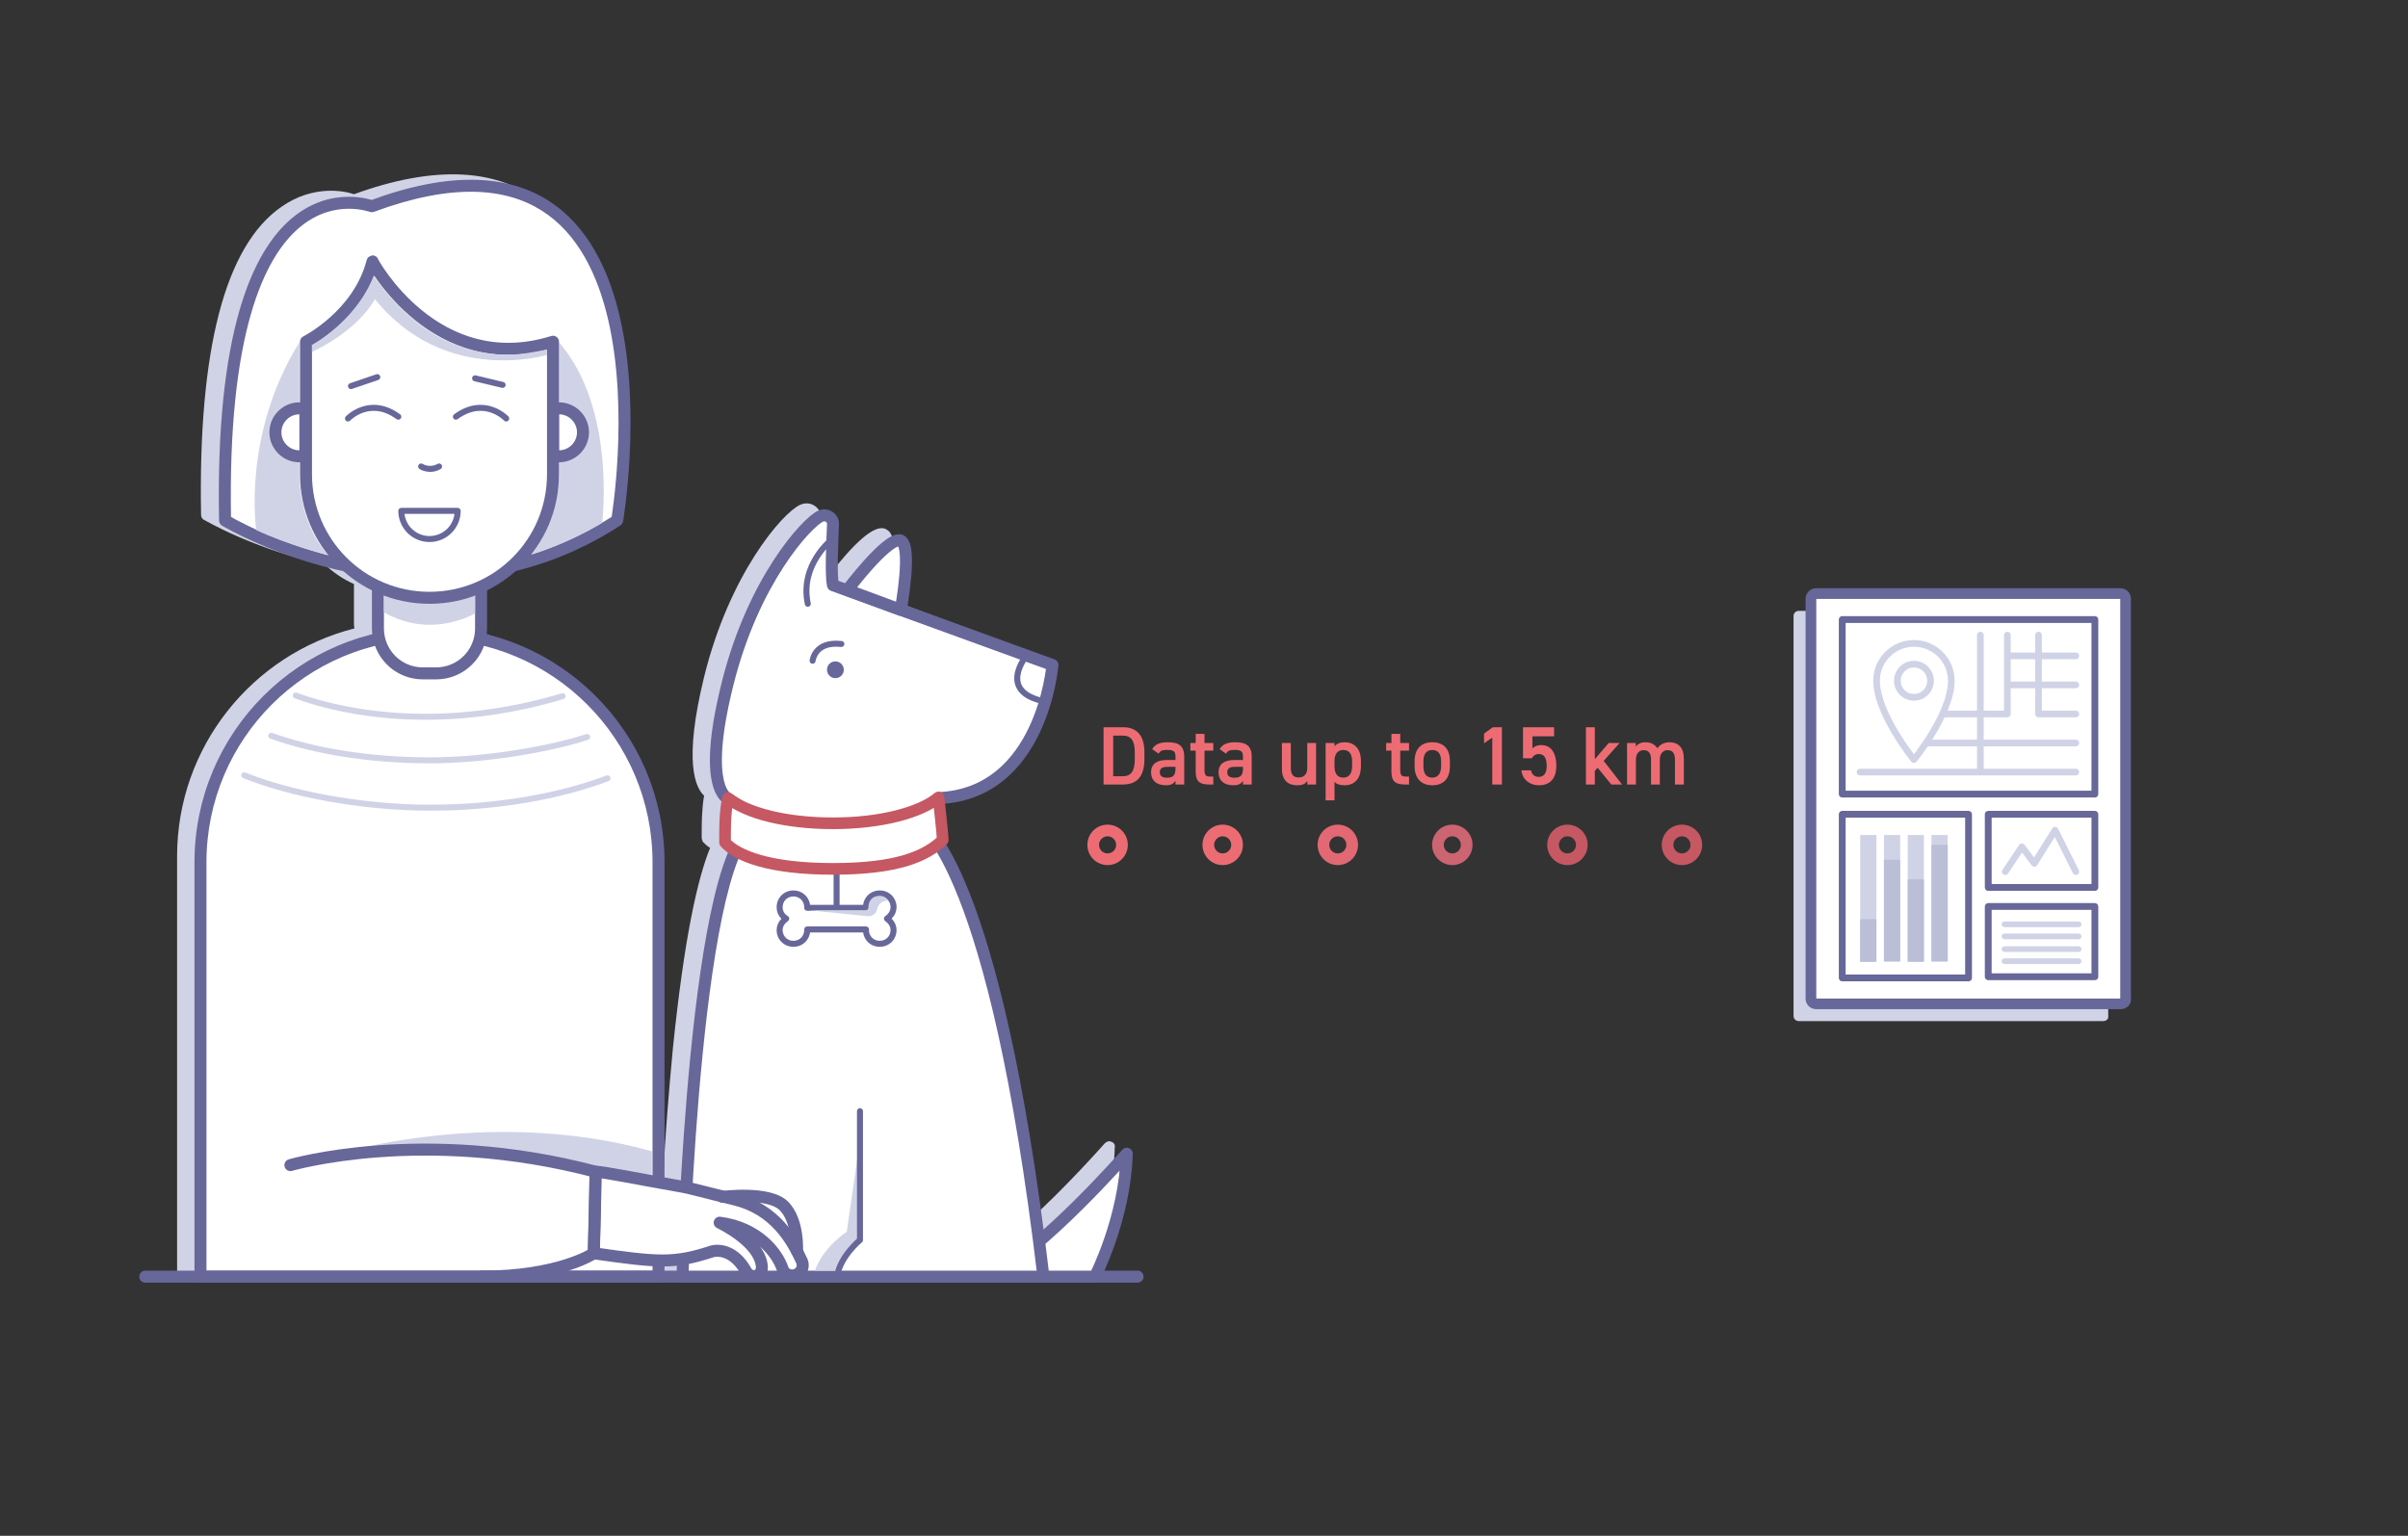 <svg width="580" height="370" viewBox="0 0 580 370" version="1.1" xmlns="http://www.w3.org/2000/svg" xmlns:xlink="http://www.w3.org/1999/xlink">
<rect x="0" y="0" width="580" height="370" fill="#333333" stroke="none"/>
<title>User</title>
<desc>Created using Figma</desc>
<g id="Canvas" transform="translate(525 -2550)">
<g id="User">
<g id="Vector">
<use xlink:href="#path0_fill" transform="translate(-482.346 2592)" fill="#D0D3E6"/>
</g>
<g id="Vector">
<use xlink:href="#path1_fill" transform="translate(-476.714 2702.54)" fill="#FFFFFF"/>
<use xlink:href="#path2_stroke" transform="translate(-476.714 2702.54)" fill="#67679A"/>
</g>
<g id="Vector">
<use xlink:href="#path3_stroke" transform="translate(-490 2857.56)" fill="#67679A"/>
</g>
<g id="Vector">
<use xlink:href="#path4_fill" transform="translate(-470.852 2594.75)" fill="#FFFFFF"/>
<use xlink:href="#path5_stroke" transform="translate(-470.852 2594.75)" fill="#67679A"/>
</g>
<g id="Vector">
<use xlink:href="#path6_fill" transform="translate(-286.528 2827.94)" fill="#FFFFFF"/>
<use xlink:href="#path7_stroke" transform="translate(-286.528 2827.94)" fill="#67679A"/>
</g>
<g id="Vector">
<use xlink:href="#path8_fill" transform="translate(-360.609 2748.48)" fill="#FFFFFF"/>
<use xlink:href="#path9_stroke" transform="translate(-360.609 2748.48)" fill="#67679A"/>
</g>
<g id="Vector">
<use xlink:href="#path10_stroke" transform="translate(-453.753 2717.57)" fill="#D0D3E6"/>
</g>
<g id="Vector">
<use xlink:href="#path11_stroke" transform="translate(-466.172 2736.78)" fill="#D0D3E6"/>
</g>
<g id="Vector">
<use xlink:href="#path12_stroke" transform="translate(-459.674 2727.25)" fill="#D0D3E6"/>
</g>
<g id="Vector">
<use xlink:href="#path13_fill" transform="translate(-352.566 2674.15)" fill="#FFFFFF"/>
<use xlink:href="#path14_stroke" transform="translate(-352.566 2674.15)" fill="#67679A"/>
</g>
<g id="Vector">
<use xlink:href="#path15_fill" transform="translate(-320.897 2680.15)" fill="#FFFFFF"/>
<use xlink:href="#path16_stroke" transform="translate(-320.897 2680.15)" fill="#67679A"/>
</g>
<g id="Vector">
<use xlink:href="#path17_stroke" transform="translate(-279.982 2707.89)" fill="#67679A"/>
</g>
<g id="Vector">
<use xlink:href="#path18_fill" transform="translate(-325.807 2709.33)" fill="#67679A"/>
</g>
<g id="Vector">
<use xlink:href="#path19_stroke" transform="translate(-329.273 2705.07)" fill="#67679A"/>
</g>
<g id="Vector">
<use xlink:href="#path20_stroke" transform="translate(-330.757 2679.86)" fill="#67679A"/>
</g>
<g id="Vector">
<use xlink:href="#path21_fill" transform="translate(-447.544 2822.7)" fill="#D0D3E6"/>
</g>
<g id="Vector">
<use xlink:href="#path22_fill" transform="translate(-463.669 2632.48)" fill="#D0D3E6"/>
</g>
<g id="Vector">
<use xlink:href="#path23_fill" transform="translate(-397.001 2632.48)" fill="#D0D3E6"/>
</g>
<g id="Vector">
<use xlink:href="#path24_fill" transform="translate(-433.969 2688.39)" fill="#FFFFFF"/>
<use xlink:href="#path25_stroke" transform="translate(-433.969 2688.39)" fill="#67679A"/>
</g>
<g id="Vector">
<use xlink:href="#path26_fill" transform="translate(-458.663 2648.37)" fill="#FFFFFF"/>
<use xlink:href="#path27_stroke" transform="translate(-458.663 2648.37)" fill="#67679A"/>
</g>
<g id="Vector">
<use xlink:href="#path28_fill" transform="translate(-391.802 2648.37)" fill="#FFFFFF"/>
<use xlink:href="#path29_stroke" transform="translate(-391.802 2648.37)" fill="#67679A"/>
</g>
<g id="Vector">
<use xlink:href="#path30_fill" transform="translate(-328.695 2828.67)" fill="#D0D3E6"/>
</g>
<g id="Vector">
<use xlink:href="#path31_stroke" transform="translate(-323.352 2817.69)" fill="#67679A"/>
</g>
<g id="Group">
<g id="Group">
<g id="Group">
<g id="Vector">
<use xlink:href="#path32_stroke" transform="translate(-323.496 2759.61)" fill="#67679A"/>
</g>
</g>
<g id="Vector">
<use xlink:href="#path33_stroke" transform="translate(-337.215 2765.24)" fill="#67679A"/>
</g>
</g>
<g id="Vector">
<use xlink:href="#path34_fill" transform="translate(-330.139 2765.82)" fill="#D0D3E6"/>
</g>
</g>
<g id="Vector">
<use xlink:href="#path35_fill" transform="translate(-350.365 2742.13)" fill="#FFFFFF"/>
<use xlink:href="#path36_stroke" transform="translate(-350.365 2742.13)" fill="#C55862"/>
</g>
<g id="Data up to 15 km">
<use xlink:href="#path37_fill" transform="translate(-259.191 2725.2)" fill="#ED6C74"/>
<use xlink:href="#path38_fill" transform="translate(-259.191 2725.2)" fill="#ED6C74"/>
<use xlink:href="#path39_fill" transform="translate(-259.191 2725.2)" fill="#ED6C74"/>
<use xlink:href="#path40_fill" transform="translate(-259.191 2725.2)" fill="#ED6C74"/>
<use xlink:href="#path41_fill" transform="translate(-259.191 2725.2)" fill="#ED6C74"/>
<use xlink:href="#path42_fill" transform="translate(-259.191 2725.2)" fill="#ED6C74"/>
<use xlink:href="#path43_fill" transform="translate(-259.191 2725.2)" fill="#ED6C74"/>
<use xlink:href="#path44_fill" transform="translate(-259.191 2725.2)" fill="#ED6C74"/>
<use xlink:href="#path45_fill" transform="translate(-259.191 2725.2)" fill="#ED6C74"/>
<use xlink:href="#path46_fill" transform="translate(-259.191 2725.2)" fill="#ED6C74"/>
<use xlink:href="#path47_fill" transform="translate(-259.191 2725.2)" fill="#ED6C74"/>
<use xlink:href="#path48_fill" transform="translate(-259.191 2725.2)" fill="#ED6C74"/>
</g>
<g id="Vector">
<use xlink:href="#path49_fill" transform="translate(-432.67 2693.3)" fill="#D0D3E6"/>
</g>
<g id="Vector">
<use xlink:href="#path50_fill" transform="translate(-451.298 2612.97)" fill="#FFFFFF"/>
<use xlink:href="#path51_stroke" transform="translate(-451.298 2612.97)" fill="#67679A"/>
</g>
<g id="Group">
<g id="Vector">
<use xlink:href="#path52_stroke" transform="translate(-423.572 2662.38)" fill="#67679A"/>
</g>
<g id="Vector">
<use xlink:href="#path53_stroke" transform="translate(-428.337 2673.07)" fill="#67679A"/>
</g>
<g id="Vector">
<use xlink:href="#path54_stroke" transform="translate(-441.19 2648.25)" fill="#67679A"/>
</g>
<g id="Vector">
<use xlink:href="#path55_stroke" transform="translate(-415.196 2648.25)" fill="#67679A"/>
</g>
<g id="Vector">
<use xlink:href="#path56_stroke" transform="translate(-440.468 2640.85)" fill="#67679A"/>
</g>
<g id="Vector">
<use xlink:href="#path57_stroke" transform="translate(-410.575 2641.14)" fill="#67679A"/>
</g>
</g>
<g id="Vector">
<use xlink:href="#path58_fill" transform="translate(-449.999 2616.44)" fill="#D0D3E6"/>
</g>
<g id="Vector">
<use xlink:href="#path59_fill" transform="translate(-381.982 2832.28)" fill="#FFFFFF"/>
<use xlink:href="#path60_stroke" transform="translate(-381.982 2832.28)" fill="#67679A"/>
</g>
<g id="Vector">
<use xlink:href="#path61_stroke" transform="translate(-350.934 2838.06)" fill="#67679A"/>
</g>
<g id="Vector">
<use xlink:href="#path62_stroke" transform="translate(-455.053 2826.95)" fill="#67679A"/>
</g>
<g id="Group">
<g id="Group">
<g id="Group">
<g id="Group">
<g id="Vector">
<use xlink:href="#path63_fill" transform="translate(-93 2697.16)" fill="#D0D3E6"/>
</g>
<g id="Vector">
<use xlink:href="#path64_fill" transform="translate(-88.813 2693)" fill="#FFFFFF"/>
</g>
<g id="Vector">
<use xlink:href="#path65_stroke" transform="translate(-88.813 2693)" fill="#67679A"/>
</g>
</g>
<g id="Vector">
<use xlink:href="#path66_fill" transform="translate(-81.275 2699.25)" fill="#FFFFFF"/>
<use xlink:href="#path67_stroke" transform="translate(-81.275 2699.25)" fill="#67679A"/>
</g>
<g id="Vector 2">
<use xlink:href="#path68_stroke" transform="matrix(1 -2.44929e-16 2.44929e-16 1 -41 2708)" fill="#D0D3E6"/>
</g>
<g id="Vector 2.1">
<use xlink:href="#path68_stroke" transform="matrix(1 -2.44929e-16 2.44929e-16 1 -41 2715)" fill="#D0D3E6"/>
</g>
<g id="Vector 2">
<use xlink:href="#path69_stroke" transform="translate(-48 2703)" fill="#D0D3E6"/>
</g>
<g id="Vector 2">
<use xlink:href="#path70_stroke" transform="translate(-61.5 2729)" fill="#D0D3E6"/>
</g>
<g id="Vector 2">
<use xlink:href="#path71_stroke" transform="translate(-77 2736)" fill="#D0D3E6"/>
</g>
<g id="Vector 2">
<use xlink:href="#path72_stroke" transform="translate(-34 2703)" fill="#D0D3E6"/>
</g>
<g id="Vector 2">
<use xlink:href="#path73_stroke" transform="translate(-57 2703)" fill="#D0D3E6"/>
</g>
<g id="Ellipse">
<use xlink:href="#path74_fill" transform="translate(-73 2705)" fill="#FFFFFF"/>
<use xlink:href="#path75_stroke" transform="translate(-73 2705)" fill="#D0D3E6"/>
</g>
<g id="Vector">
<use xlink:href="#path76_fill" transform="translate(-81.275 2746.17)" fill="#FFFFFF"/>
<use xlink:href="#path77_stroke" transform="translate(-81.275 2746.17)" fill="#67679A"/>
</g>
<g id="Vector">
<use xlink:href="#path78_fill" transform="translate(-46.102 2746.17)" fill="#FFFFFF"/>
<use xlink:href="#path79_stroke" transform="translate(-46.102 2746.17)" fill="#67679A"/>
</g>
<g id="Vector">
<use xlink:href="#path80_fill" transform="translate(-46.102 2768.38)" fill="#FFFFFF"/>
<use xlink:href="#path81_stroke" transform="translate(-46.102 2768.38)" fill="#67679A"/>
</g>
<g id="Vector">
<use xlink:href="#path82_fill" transform="translate(-68 2710)" fill="#FFFFFF"/>
<use xlink:href="#path83_stroke" transform="translate(-68 2710)" fill="#D0D3E6"/>
</g>
<g id="Vector">
<use xlink:href="#path84_fill" transform="translate(-76.948 2751.16)" fill="#D0D3E6"/>
</g>
<g id="Vector">
<use xlink:href="#path85_fill" transform="translate(-71.226 2751.16)" fill="#D0D3E6"/>
</g>
<g id="Vector">
<use xlink:href="#path86_fill" transform="translate(-65.503 2751.16)" fill="#D0D3E6"/>
</g>
<g id="Vector">
<use xlink:href="#path87_fill" transform="translate(-59.78 2751.16)" fill="#D0D3E6"/>
</g>
<g id="Vector">
<use xlink:href="#path88_fill" transform="translate(-76.948 2771.43)" fill="#BABFD7"/>
</g>
<g id="Vector">
<use xlink:href="#path89_fill" transform="translate(-71.226 2757.13)" fill="#BABFD7"/>
</g>
<g id="Vector">
<use xlink:href="#path90_fill" transform="translate(-65.503 2761.85)" fill="#BABFD7"/>
</g>
<g id="Vector">
<use xlink:href="#path91_fill" transform="translate(-59.78 2753.52)" fill="#BABFD7"/>
</g>
<g id="Vector">
<use xlink:href="#path92_stroke" transform="translate(-42.193 2772.68)" fill="#D0D3E6"/>
</g>
<g id="Vector">
<use xlink:href="#path93_stroke" transform="translate(-42.193 2775.59)" fill="#D0D3E6"/>
</g>
<g id="Vector">
<use xlink:href="#path94_stroke" transform="translate(-42.193 2778.65)" fill="#D0D3E6"/>
</g>
<g id="Vector">
<use xlink:href="#path95_stroke" transform="translate(-42.193 2781.56)" fill="#D0D3E6"/>
</g>
</g>
</g>
</g>
<g id="Group">
<g id="Vector">
<use xlink:href="#path96_stroke" transform="translate(-150.927 2750.07)" fill="#C55862"/>
</g>
<g id="Vector">
<use xlink:href="#path97_stroke" transform="translate(-123.345 2750.07)" fill="#C55862"/>
</g>
<g id="Vector">
<use xlink:href="#path98_stroke" transform="translate(-178.654 2750.07)" fill="#CC6471"/>
</g>
<g id="Vector">
<use xlink:href="#path99_stroke" transform="translate(-206.236 2750.07)" fill="#E26874"/>
</g>
<g id="Vector">
<use xlink:href="#path96_stroke" transform="translate(-233.963 2750.07)" fill="#ED6C74"/>
</g>
<g id="Vector">
<use xlink:href="#path98_stroke" transform="translate(-261.689 2750.07)" fill="#ED6C74"/>
</g>
</g>
<g id="Vector 12">
<use xlink:href="#path100_stroke" transform="translate(-42 2750)" fill="#D0D3E6"/>
</g>
</g>
</g>
<defs>
<path id="path0_fill" d="M 224.989 233.054C 224.412 232.765 223.834 233.054 223.401 233.487C 223.256 233.631 214.159 244.033 204.339 252.846C 196.685 194.625 186.865 170.209 180.945 160.385L 181.089 160.241C 181.378 159.952 181.522 159.663 181.522 159.229C 181.522 157.929 180.945 152.873 180.656 150.272C 205.205 147.961 207.949 117.333 207.949 117.044C 207.949 116.466 207.66 115.744 206.938 115.599L 171.702 102.453C 172.424 98.263 173.724 89.017 171.702 86.272C 171.125 85.55 170.403 85.261 169.969 85.261C 166.359 84.827 159.861 92.918 156.684 97.107L 155.095 96.529C 154.951 94.94 154.807 91.184 155.24 83.094C 155.24 81.793 154.662 80.638 153.651 79.915C 152.64 79.193 151.341 79.049 150.041 79.626C 145.709 81.649 133.001 96.385 126.936 121.089C 121.881 141.749 124.914 147.816 126.936 149.694C 126.358 152.873 126.358 156.773 126.358 158.94L 126.358 159.807C 126.358 160.096 126.502 160.53 126.647 160.819C 127.08 161.252 127.658 161.83 128.38 162.263C 125.347 169.776 122.17 183.789 119.426 210.516C 118.415 221.207 117.549 232.042 117.116 240.999C 116.971 240.999 116.971 240.999 116.827 240.999C 115.527 240.71 114.228 240.566 112.928 240.277L 112.928 164.43C 112.928 137.992 94.732 115.744 70.183 109.532C 70.183 109.098 70.327 108.52 70.327 108.087L 70.327 98.841C 72.782 97.541 75.093 96.096 77.115 94.218C 85.49 92.195 94.01 88.728 102.386 83.238C 102.675 82.949 102.964 82.66 102.964 82.227C 103.397 79.915 112.061 27.039 88.09 7.247C 77.548 -1.566 62.096 -2.288 42.601 4.791C 40.579 4.069 32.925 2.335 25.127 7.825C 11.553 17.215 5.054 42.209 5.776 82.082C 5.776 82.516 6.065 83.094 6.498 83.238C 6.787 83.383 18.484 90.317 35.669 94.073C 37.691 95.952 40.001 97.541 42.601 98.697L 42.601 107.943C 42.601 108.376 42.601 108.954 42.745 109.387C 18.195 115.599 2.75438e-07 137.848 2.75438e-07 164.286L 2.75438e-07 264.115C 2.75438e-07 264.981 0.578 265.559 1.444 265.559L 111.628 265.559C 112.495 265.559 113.072 264.981 113.072 264.115L 113.072 261.659C 114.083 261.659 115.094 261.659 116.105 261.514C 116.105 263.103 115.96 263.97 115.96 263.97C 115.96 264.404 116.105 264.692 116.394 264.981C 116.683 265.27 116.971 265.415 117.405 265.415L 191.486 265.415L 204.194 265.415L 216.758 265.415C 217.336 265.415 217.769 265.126 218.058 264.692C 218.347 264.115 225.423 250.245 225.856 234.354C 226 233.776 225.567 233.198 224.989 233.054Z"/>
<path id="path1_fill" d="M 110.184 155.016L -2.75438e-07 155.016L -2.75438e-07 55.188C -2.75438e-07 24.704 24.694 -2.20444e-06 55.164 -2.20444e-06C 85.635 -2.20444e-06 110.329 24.704 110.329 55.188L 110.329 155.016L 110.184 155.016Z"/>
<path id="path2_stroke" d="M -2.75438e-07 155.016L -1.444 155.016C -1.444 155.814 -0.798 156.461 -2.75438e-07 156.461L -2.75438e-07 155.016ZM 110.329 155.016L 110.329 156.461C 111.126 156.461 111.773 155.814 111.773 155.016L 110.329 155.016ZM 110.184 153.572L -2.75438e-07 153.572L -2.75438e-07 156.461L 110.184 156.461L 110.184 153.572ZM 1.444 155.016L 1.444 55.188L -1.444 55.188L -1.444 155.016L 1.444 155.016ZM 1.444 55.188C 1.444 25.502 25.492 1.444 55.164 1.444L 55.164 -1.444C 23.896 -1.444 -1.444 23.907 -1.444 55.188L 1.444 55.188ZM 55.164 1.444C 84.836 1.444 108.884 25.502 108.884 55.188L 111.773 55.188C 111.773 23.907 86.433 -1.444 55.164 -1.444L 55.164 1.444ZM 108.884 55.188L 108.884 155.016L 111.773 155.016L 111.773 55.188L 108.884 55.188ZM 110.329 153.572L 110.184 153.572L 110.184 156.461L 110.329 156.461L 110.329 153.572Z"/>
<path id="path3_stroke" d="M 0 -1.444C -0.798 -1.444 -1.444 -0.798 -1.444 -6.10352e-06C -1.444 0.798 -0.798 1.444 0 1.444L 0 -1.444ZM 238.997 1.444C 239.795 1.444 240.441 0.798 240.441 -6.10352e-06C 240.441 -0.798 239.795 -1.444 238.997 -1.444L 238.997 1.444ZM 0 1.444L 238.997 1.444L 238.997 -1.444L 0 -1.444L 0 1.444Z"/>
<path id="path4_fill" d="M 0.059 80.628C 0.059 80.628 48.869 110.244 94.502 80.628C 94.502 80.628 112.265 -23.535 35.439 4.926C 35.439 5.07 -1.674 -9.81 0.059 80.628Z"/>
<path id="path5_stroke" d="M 0.059 80.628L -1.385 80.656C -1.376 81.15 -1.114 81.606 -0.69 81.863L 0.059 80.628ZM 94.502 80.628L 95.289 81.84C 95.627 81.62 95.858 81.269 95.926 80.871L 94.502 80.628ZM 35.439 4.926L 34.937 3.571C 34.371 3.781 33.995 4.321 33.995 4.926L 35.439 4.926ZM 0.059 80.628C -0.69 81.863 -0.69 81.863 -0.689 81.864C -0.688 81.864 -0.687 81.865 -0.686 81.865C -0.684 81.867 -0.681 81.868 -0.677 81.871C -0.67 81.875 -0.66 81.881 -0.646 81.889C -0.62 81.905 -0.582 81.928 -0.532 81.957C -0.432 82.016 -0.287 82.1 -0.096 82.209C 0.285 82.425 0.845 82.737 1.571 83.12C 3.022 83.886 5.139 84.943 7.82 86.116C 13.178 88.46 20.802 91.273 29.876 93.148C 48.023 96.9 72.056 96.918 95.289 81.84L 93.716 79.416C 71.316 93.954 48.127 93.972 30.461 90.32C 21.627 88.493 14.197 85.753 8.977 83.469C 6.369 82.328 4.316 81.303 2.92 80.565C 2.222 80.197 1.689 79.9 1.332 79.698C 1.154 79.597 1.02 79.519 0.932 79.467C 0.889 79.441 0.856 79.422 0.835 79.409C 0.825 79.403 0.817 79.399 0.813 79.396C 0.811 79.395 0.809 79.394 0.808 79.393C 0.808 79.393 0.808 79.393 0.808 79.393C 0.808 79.393 0.808 79.393 0.059 80.628ZM 94.502 80.628C 95.926 80.871 95.926 80.87 95.927 80.869C 95.927 80.868 95.927 80.866 95.927 80.864C 95.928 80.86 95.929 80.855 95.93 80.848C 95.932 80.834 95.936 80.814 95.94 80.788C 95.949 80.735 95.961 80.658 95.977 80.557C 96.01 80.356 96.056 80.059 96.112 79.675C 96.225 78.908 96.38 77.79 96.55 76.38C 96.888 73.561 97.286 69.569 97.52 64.869C 97.988 55.487 97.812 43.207 95.188 31.781C 92.571 20.382 87.458 9.585 77.849 3.526C 68.188 -2.567 54.378 -3.631 34.937 3.571L 35.941 6.28C 54.913 -0.748 67.692 0.536 76.308 5.969C 84.976 11.435 89.827 21.343 92.373 32.427C 94.912 43.485 95.097 55.466 94.635 64.725C 94.404 69.346 94.014 73.27 93.681 76.035C 93.515 77.418 93.364 78.51 93.254 79.255C 93.199 79.627 93.155 79.912 93.125 80.103C 93.109 80.198 93.098 80.27 93.09 80.317C 93.086 80.341 93.083 80.359 93.081 80.37C 93.08 80.376 93.079 80.38 93.079 80.382C 93.079 80.383 93.079 80.384 93.079 80.385C 93.079 80.385 93.079 80.385 94.502 80.628ZM 33.995 4.926C 34.051 4.525 34.43 3.892 34.699 3.686C 34.879 3.595 35.181 3.505 35.293 3.489C 35.476 3.471 35.619 3.494 35.639 3.497C 35.686 3.504 35.723 3.511 35.737 3.515C 35.755 3.519 35.769 3.522 35.774 3.524C 35.789 3.527 35.789 3.528 35.75 3.516C 35.689 3.498 35.571 3.461 35.426 3.419C 35.13 3.333 34.697 3.215 34.15 3.098C 33.057 2.864 31.506 2.632 29.651 2.653C 25.926 2.694 21 3.758 16.171 7.81C 6.57 15.865 -2.253 35.365 -1.385 80.656L 1.503 80.6C 0.638 35.453 9.505 17.174 18.027 10.023C 22.259 6.473 26.504 5.577 29.683 5.542C 31.281 5.524 32.615 5.724 33.545 5.923C 34.01 6.022 34.373 6.121 34.619 6.193C 34.746 6.23 34.836 6.258 34.916 6.282C 34.946 6.291 35 6.307 35.05 6.32C 35.065 6.324 35.137 6.343 35.226 6.356C 35.251 6.359 35.397 6.382 35.581 6.364C 35.695 6.348 35.998 6.258 36.178 6.167C 36.448 5.96 36.827 5.326 36.883 4.926L 33.995 4.926Z"/>
<path id="path6_fill" d="M 25.272 29.616C 25.272 29.616 32.492 15.603 32.925 -8.81775e-06C 32.925 -8.81775e-06 12.997 22.826 -8.81403e-06 29.616L 25.272 29.616Z"/>
<path id="path7_stroke" d="M 25.272 29.616L 25.272 31.061C 25.812 31.061 26.308 30.759 26.556 30.278L 25.272 29.616ZM 32.925 -8.81775e-06L 34.369 0.04C 34.386 -0.569 34.019 -1.123 33.451 -1.345C 32.884 -1.567 32.238 -1.409 31.837 -0.95L 32.925 -8.81775e-06ZM -8.81403e-06 29.616L -0.669 28.336C -1.258 28.644 -1.561 29.315 -1.403 29.961C -1.244 30.607 -0.665 31.061 -8.81403e-06 31.061L -8.81403e-06 29.616ZM 25.272 29.616C 26.556 30.278 26.556 30.278 26.556 30.277C 26.556 30.277 26.556 30.277 26.556 30.276C 26.557 30.275 26.557 30.274 26.558 30.273C 26.559 30.271 26.561 30.267 26.563 30.263C 26.567 30.255 26.573 30.243 26.581 30.229C 26.596 30.198 26.618 30.155 26.646 30.099C 26.702 29.986 26.783 29.822 26.885 29.608C 27.09 29.181 27.38 28.558 27.729 27.764C 28.426 26.175 29.358 23.897 30.303 21.125C 32.189 15.593 34.147 8.038 34.369 0.04L 31.481 -0.04C 31.27 7.565 29.401 14.818 27.569 20.193C 26.654 22.875 25.754 25.076 25.084 26.602C 24.749 27.365 24.472 27.959 24.28 28.359C 24.184 28.559 24.11 28.711 24.06 28.811C 24.035 28.862 24.016 28.899 24.004 28.923C 23.998 28.935 23.993 28.944 23.991 28.949C 23.989 28.952 23.988 28.953 23.988 28.954C 23.988 28.955 23.987 28.955 23.987 28.955C 23.987 28.955 23.987 28.955 23.987 28.955C 23.988 28.955 23.988 28.955 25.272 29.616ZM 32.925 -8.81775e-06C 31.837 -0.95 31.837 -0.95 31.837 -0.95C 31.837 -0.95 31.837 -0.95 31.837 -0.949C 31.836 -0.949 31.835 -0.948 31.834 -0.947C 31.832 -0.944 31.829 -0.94 31.824 -0.935C 31.815 -0.924 31.801 -0.908 31.782 -0.887C 31.745 -0.845 31.689 -0.782 31.616 -0.698C 31.468 -0.532 31.25 -0.285 30.967 0.031C 30.401 0.664 29.577 1.576 28.547 2.693C 26.485 4.928 23.604 7.978 20.319 11.237C 13.705 17.799 5.613 25.054 -0.669 28.336L 0.669 30.896C 7.384 27.388 15.755 19.835 22.354 13.287C 25.676 9.991 28.588 6.909 30.67 4.652C 31.711 3.523 32.545 2.599 33.12 1.957C 33.407 1.636 33.63 1.385 33.781 1.214C 33.856 1.129 33.914 1.063 33.953 1.019C 33.973 0.996 33.987 0.98 33.998 0.968C 34.003 0.962 34.006 0.958 34.009 0.955C 34.01 0.953 34.011 0.952 34.012 0.951C 34.013 0.951 34.013 0.951 34.013 0.95C 34.013 0.95 34.013 0.95 32.925 -8.81775e-06ZM -8.81403e-06 31.061L 25.272 31.061L 25.272 28.172L -8.81403e-06 28.172L -8.81403e-06 31.061Z"/>
<path id="path8_fill" d="M -2.20351e-06 109.075C -2.20351e-06 109.075 2.888 2.6 18.484 2.20444e-06L 57.619 2.20444e-06C 57.619 2.20444e-06 75.237 10.113 86.934 109.075L -2.20351e-06 109.075Z"/>
<path id="path9_stroke" d="M -2.20351e-06 109.075L -1.444 109.036C -1.454 109.425 -1.307 109.803 -1.035 110.082C -0.763 110.362 -0.39 110.519 -2.20351e-06 110.519L -2.20351e-06 109.075ZM 18.484 2.20444e-06L 18.484 -1.444C 18.405 -1.444 18.325 -1.438 18.247 -1.425L 18.484 2.20444e-06ZM 57.619 2.20444e-06L 58.338 -1.253C 58.12 -1.378 57.871 -1.444 57.619 -1.444L 57.619 2.20444e-06ZM 86.934 109.075L 86.934 110.519C 87.347 110.519 87.74 110.343 88.014 110.034C 88.288 109.726 88.417 109.315 88.369 108.905L 86.934 109.075ZM -2.20351e-06 109.075C 1.444 109.114 1.444 109.114 1.444 109.113C 1.444 109.112 1.444 109.111 1.444 109.11C 1.444 109.106 1.444 109.102 1.444 109.095C 1.445 109.083 1.445 109.064 1.446 109.038C 1.447 108.988 1.45 108.912 1.453 108.812C 1.458 108.611 1.467 108.314 1.48 107.925C 1.505 107.147 1.543 106.004 1.598 104.549C 1.707 101.638 1.881 97.475 2.137 92.472C 2.651 82.462 3.498 69.096 4.831 55.655C 6.165 42.201 7.981 28.726 10.422 18.475C 11.644 13.34 13.006 9.092 14.506 6.077C 15.255 4.569 16.01 3.43 16.753 2.649C 17.494 1.87 18.153 1.52 18.722 1.425L 18.247 -1.425C 16.866 -1.194 15.675 -0.408 14.66 0.658C 13.647 1.722 12.741 3.137 11.919 4.79C 10.275 8.096 8.853 12.592 7.611 17.805C 5.124 28.25 3.294 41.88 1.956 55.37C 0.617 68.873 -0.232 82.288 -0.748 92.323C -1.005 97.342 -1.179 101.518 -1.289 104.44C -1.344 105.902 -1.382 107.049 -1.407 107.832C -1.42 108.224 -1.429 108.524 -1.435 108.727C -1.438 108.828 -1.44 108.905 -1.442 108.957C -1.442 108.983 -1.443 109.002 -1.443 109.015C -1.443 109.022 -1.444 109.027 -1.444 109.03C -1.444 109.032 -1.444 109.033 -1.444 109.034C -1.444 109.035 -1.444 109.036 -2.20351e-06 109.075ZM 18.484 1.444L 57.619 1.444L 57.619 -1.444L 18.484 -1.444L 18.484 1.444ZM 57.619 2.20444e-06C 56.9 1.253 56.898 1.251 56.896 1.25C 56.895 1.25 56.893 1.248 56.891 1.248C 56.889 1.246 56.886 1.245 56.884 1.243C 56.88 1.241 56.877 1.239 56.875 1.238C 56.871 1.235 56.872 1.236 56.877 1.239C 56.886 1.245 56.913 1.264 56.957 1.296C 57.045 1.361 57.199 1.484 57.415 1.685C 57.846 2.086 58.521 2.799 59.391 3.982C 61.134 6.352 63.646 10.591 66.546 17.956C 72.35 32.694 79.659 59.827 85.5 109.244L 88.369 108.905C 82.513 59.361 75.164 31.957 69.234 16.898C 66.268 9.364 63.645 4.89 61.718 2.271C 60.754 0.96 59.961 0.109 59.383 -0.429C 59.094 -0.698 58.859 -0.889 58.683 -1.021C 58.595 -1.086 58.521 -1.137 58.464 -1.175C 58.435 -1.194 58.41 -1.21 58.389 -1.222C 58.379 -1.229 58.369 -1.235 58.361 -1.24C 58.356 -1.242 58.352 -1.244 58.349 -1.247C 58.347 -1.248 58.344 -1.249 58.343 -1.25C 58.341 -1.251 58.338 -1.253 57.619 2.20444e-06ZM 86.934 107.63L -2.20351e-06 107.63L -2.20351e-06 110.519L 86.934 110.519L 86.934 107.63Z"/>
<path id="path10_stroke" d="M 64.47 0.836C 64.852 0.721 65.069 0.319 64.954 -0.063C 64.839 -0.445 64.436 -0.662 64.054 -0.547L 64.47 0.836ZM 0.249 -0.678C -0.126 -0.815 -0.541 -0.623 -0.678 -0.249C -0.815 0.126 -0.623 0.541 -0.249 0.678L 0.249 -0.678ZM 64.054 -0.547C 36.347 7.783 13.113 4.041 0.249 -0.678L -0.249 0.678C 12.88 5.494 36.435 9.265 64.47 0.836L 64.054 -0.547Z"/>
<path id="path11_stroke" d="M 87.766 1.399C 88.139 1.258 88.328 0.842 88.188 0.469C 88.048 0.095 87.632 -0.094 87.258 0.046L 87.766 1.399ZM 0.271 -0.669C -0.098 -0.819 -0.519 -0.641 -0.669 -0.271C -0.819 0.098 -0.641 0.519 -0.271 0.669L 0.271 -0.669ZM 87.258 0.046C 75.796 4.346 60.865 7.079 44.767 7.079L 44.767 8.524C 61.016 8.524 76.122 5.767 87.766 1.399L 87.258 0.046ZM 44.767 7.079C 28.095 7.079 10.86 3.625 0.271 -0.669L -0.271 0.669C 10.513 5.043 27.936 8.524 44.767 8.524L 44.767 7.079Z"/>
<path id="path12_stroke" d="M 0.242 -0.68C -0.133 -0.814 -0.546 -0.618 -0.68 -0.242C -0.814 0.133 -0.618 0.546 -0.242 0.68L 0.242 -0.68ZM 76.329 0.975C 76.708 0.851 76.914 0.443 76.79 0.064C 76.665 -0.315 76.257 -0.522 75.879 -0.397L 76.329 0.975ZM -0.242 0.68C 10.391 4.469 23.761 6.645 38.268 6.645L 38.268 5.201C 23.894 5.201 10.693 3.043 0.242 -0.68L -0.242 0.68ZM 38.268 6.645C 51.772 6.645 67.444 3.889 76.329 0.975L 75.879 -0.397C 67.145 2.467 51.625 5.201 38.268 5.201L 38.268 6.645Z"/>
<path id="path13_fill" d="M 2.931 68.265C 2.931 68.265 -3.567 66.098 2.787 40.672C 8.997 15.678 21.849 1.809 25.17 0.22C 26.614 -0.502 28.347 0.653 28.203 2.243C 28.059 6.143 27.625 14.378 28.203 16.834L 81.057 36.048C 81.057 36.048 78.602 67.11 53.619 68.121C 53.619 67.976 31.813 87.769 2.931 68.265Z"/>
<path id="path14_stroke" d="M 2.931 68.265L 3.74 67.068C 3.631 66.995 3.513 66.937 3.388 66.895L 2.931 68.265ZM 2.787 40.672L 4.188 41.022L 4.189 41.02L 2.787 40.672ZM 25.17 0.22L 25.794 1.523C 25.802 1.519 25.809 1.516 25.817 1.512L 25.17 0.22ZM 28.203 2.243L 26.765 2.112C 26.762 2.138 26.761 2.163 26.76 2.189L 28.203 2.243ZM 28.203 16.834L 26.797 17.165C 26.909 17.639 27.252 18.025 27.709 18.192L 28.203 16.834ZM 81.057 36.048L 82.497 36.162C 82.548 35.515 82.161 34.913 81.55 34.691L 81.057 36.048ZM 53.619 68.121L 52.175 68.121C 52.175 68.514 52.335 68.89 52.619 69.163C 52.902 69.435 53.285 69.58 53.678 69.564L 53.619 68.121ZM 2.931 68.265C 3.388 66.895 3.391 66.896 3.393 66.897C 3.394 66.897 3.397 66.898 3.398 66.898C 3.402 66.9 3.405 66.901 3.408 66.902C 3.414 66.904 3.419 66.906 3.425 66.908C 3.436 66.912 3.445 66.915 3.453 66.919C 3.469 66.925 3.479 66.93 3.485 66.932C 3.495 66.938 3.486 66.934 3.459 66.916C 3.408 66.883 3.282 66.79 3.116 66.594C 2.787 66.206 2.261 65.368 1.886 63.689C 1.128 60.293 1.032 53.653 4.188 41.022L 1.386 40.321C -1.812 53.117 -1.836 60.274 -0.933 64.318C -0.478 66.359 0.224 67.652 0.914 68.464C 1.259 68.87 1.591 69.145 1.87 69.329C 2.009 69.42 2.132 69.488 2.235 69.537C 2.287 69.562 2.333 69.582 2.373 69.598C 2.393 69.606 2.412 69.613 2.429 69.62C 2.437 69.623 2.445 69.626 2.453 69.628C 2.457 69.629 2.46 69.631 2.464 69.632C 2.466 69.633 2.468 69.633 2.469 69.634C 2.472 69.635 2.475 69.636 2.931 68.265ZM 4.189 41.02C 7.253 28.688 11.951 19.119 16.274 12.455C 18.436 9.122 20.498 6.525 22.206 4.677C 23.96 2.778 25.229 1.793 25.794 1.523L 24.547 -1.083C 23.451 -0.559 21.868 0.786 20.084 2.716C 18.254 4.696 16.092 7.426 13.85 10.883C 9.364 17.799 4.531 27.662 1.385 40.323L 4.189 41.02ZM 25.817 1.512C 26.027 1.407 26.27 1.426 26.481 1.566C 26.691 1.706 26.783 1.907 26.765 2.112L 29.642 2.373C 29.892 -0.385 26.943 -2.282 24.524 -1.072L 25.817 1.512ZM 26.76 2.189C 26.688 4.117 26.543 7.182 26.488 10.053C 26.461 11.49 26.456 12.9 26.495 14.114C 26.534 15.295 26.617 16.398 26.797 17.165L 29.609 16.503C 29.501 16.042 29.421 15.195 29.383 14.02C 29.346 12.877 29.349 11.523 29.376 10.107C 29.43 7.271 29.573 4.268 29.646 2.296L 26.76 2.189ZM 27.709 18.192L 80.563 37.406L 81.55 34.691L 28.697 15.477L 27.709 18.192ZM 81.057 36.048C 79.617 35.935 79.617 35.934 79.617 35.934C 79.617 35.934 79.617 35.934 79.617 35.934C 79.617 35.934 79.617 35.935 79.617 35.936C 79.617 35.938 79.616 35.942 79.616 35.948C 79.615 35.96 79.613 35.979 79.611 36.005C 79.606 36.058 79.598 36.139 79.587 36.246C 79.564 36.46 79.527 36.78 79.471 37.19C 79.359 38.011 79.172 39.194 78.87 40.618C 78.265 43.473 77.207 47.273 75.401 51.087C 71.79 58.713 65.31 66.202 53.561 66.678L 53.678 69.564C 66.911 69.028 74.149 60.481 78.012 52.324C 79.942 48.246 81.06 44.217 81.696 41.217C 82.014 39.714 82.214 38.461 82.334 37.58C 82.394 37.139 82.434 36.791 82.46 36.55C 82.472 36.429 82.481 36.335 82.487 36.27C 82.49 36.237 82.493 36.212 82.494 36.194C 82.495 36.185 82.495 36.178 82.496 36.172C 82.496 36.17 82.496 36.168 82.496 36.166C 82.496 36.165 82.496 36.164 82.497 36.164C 82.497 36.163 82.497 36.162 81.057 36.048ZM 55.063 68.121C 55.037 67.845 54.774 67.253 54.511 66.984C 54.235 66.814 53.731 66.68 53.53 66.678C 53.224 66.697 53.002 66.813 52.989 66.819C 52.879 66.872 52.797 66.93 52.787 66.937C 52.738 66.97 52.693 67.005 52.672 67.022C 52.62 67.061 52.545 67.121 52.469 67.181C 52.308 67.31 52.071 67.496 51.759 67.73C 51.136 68.197 50.209 68.856 49.005 69.594C 46.597 71.071 43.093 72.858 38.723 74.06C 30.03 76.451 17.8 76.563 3.74 67.068L 2.123 69.462C 16.945 79.471 30.058 79.439 39.489 76.845C 44.18 75.555 47.933 73.64 50.516 72.056C 51.808 71.264 52.81 70.552 53.492 70.041C 53.833 69.785 54.093 69.581 54.265 69.445C 54.356 69.372 54.407 69.332 54.44 69.306C 54.461 69.29 54.447 69.301 54.419 69.32C 54.41 69.327 54.392 69.338 54.37 69.353C 54.351 69.364 54.304 69.392 54.241 69.423C 54.231 69.428 54.01 69.543 53.706 69.562C 53.506 69.56 53.002 69.426 52.727 69.256C 52.464 68.988 52.201 68.396 52.175 68.121L 55.063 68.121Z"/>
<path id="path15_fill" d="M -2.20351e-06 11.996C -2.20351e-06 11.996 9.242 -0.284 12.564 0.005C 15.885 0.438 12.852 16.764 12.852 16.764L -2.20351e-06 11.996Z"/>
<path id="path16_stroke" d="M -2.20351e-06 11.996L -1.154 11.127C -1.428 11.492 -1.514 11.965 -1.386 12.402C -1.258 12.84 -0.93 13.192 -0.502 13.35L -2.20351e-06 11.996ZM 12.564 0.005L 12.751 -1.427C 12.73 -1.43 12.709 -1.432 12.689 -1.434L 12.564 0.005ZM 12.852 16.764L 12.35 18.118C 12.75 18.266 13.194 18.23 13.565 18.02C 13.936 17.81 14.195 17.446 14.273 17.027L 12.852 16.764ZM -2.20351e-06 11.996C 1.154 12.865 1.154 12.865 1.154 12.865C 1.154 12.865 1.154 12.865 1.154 12.864C 1.154 12.864 1.155 12.864 1.155 12.863C 1.156 12.862 1.157 12.86 1.159 12.857C 1.164 12.852 1.17 12.844 1.178 12.833C 1.195 12.811 1.22 12.777 1.253 12.734C 1.32 12.646 1.419 12.517 1.546 12.352C 1.801 12.023 2.17 11.551 2.623 10.985C 3.531 9.851 4.772 8.347 6.111 6.857C 7.456 5.36 8.869 3.911 10.124 2.867C 10.753 2.343 11.304 1.953 11.757 1.708C 12.247 1.443 12.448 1.445 12.438 1.444L 12.689 -1.434C 11.848 -1.507 11.034 -1.185 10.384 -0.834C 9.696 -0.462 8.979 0.06 8.275 0.647C 6.862 1.823 5.342 3.391 3.962 4.927C 2.575 6.471 1.297 8.019 0.369 9.179C -0.096 9.76 -0.476 10.245 -0.739 10.585C -0.871 10.756 -0.974 10.89 -1.044 10.983C -1.079 11.029 -1.106 11.064 -1.125 11.089C -1.134 11.101 -1.141 11.11 -1.146 11.117C -1.149 11.12 -1.15 11.123 -1.152 11.124C -1.152 11.125 -1.153 11.126 -1.153 11.127C -1.154 11.127 -1.154 11.127 -1.154 11.127C -1.154 11.127 -1.154 11.127 -2.20351e-06 11.996ZM 12.377 1.437C 12.104 1.402 12.097 1.203 12.228 1.476C 12.36 1.75 12.491 2.237 12.575 2.971C 12.741 4.417 12.684 6.383 12.514 8.427C 12.346 10.451 12.076 12.471 11.846 13.99C 11.732 14.748 11.628 15.378 11.553 15.818C 11.515 16.038 11.485 16.209 11.464 16.326C 11.453 16.384 11.445 16.428 11.44 16.457C 11.437 16.472 11.435 16.483 11.434 16.49C 11.433 16.494 11.433 16.496 11.433 16.498C 11.432 16.499 11.432 16.499 11.432 16.5C 11.432 16.5 11.432 16.5 11.432 16.5C 11.432 16.5 11.432 16.5 12.852 16.764C 14.273 17.027 14.273 17.027 14.273 17.027C 14.273 17.027 14.273 17.026 14.273 17.026C 14.273 17.025 14.273 17.024 14.273 17.023C 14.274 17.021 14.274 17.017 14.275 17.013C 14.277 17.005 14.279 16.992 14.282 16.976C 14.288 16.943 14.296 16.896 14.307 16.834C 14.329 16.711 14.361 16.532 14.4 16.305C 14.478 15.85 14.585 15.201 14.703 14.422C 14.938 12.867 15.218 10.778 15.393 8.666C 15.566 6.575 15.644 4.378 15.445 2.642C 15.346 1.784 15.169 0.925 14.831 0.223C 14.492 -0.48 13.853 -1.283 12.751 -1.427L 12.377 1.437ZM 13.355 15.409L 0.502 10.642L -0.502 13.35L 12.35 18.118L 13.355 15.409Z"/>
<path id="path17_stroke" d="M 2.817 0.463C 3.073 0.157 3.032 -0.298 2.726 -0.554C 2.42 -0.81 1.965 -0.769 1.709 -0.463L 2.817 0.463ZM 6.602 11.833C 6.993 11.909 7.372 11.654 7.449 11.263C 7.525 10.871 7.27 10.492 6.878 10.415L 6.602 11.833ZM 2.263 4.40887e-06C 1.709 -0.463 1.709 -0.463 1.709 -0.463C 1.708 -0.462 1.708 -0.462 1.708 -0.462C 1.707 -0.461 1.707 -0.46 1.706 -0.459C 1.705 -0.458 1.703 -0.455 1.7 -0.453C 1.696 -0.447 1.689 -0.439 1.681 -0.429C 1.666 -0.41 1.643 -0.382 1.615 -0.346C 1.559 -0.275 1.48 -0.172 1.386 -0.041C 1.196 0.22 0.941 0.593 0.674 1.048C 0.146 1.949 -0.454 3.215 -0.654 4.592C -0.856 5.987 -0.647 7.53 0.494 8.878C 1.616 10.203 3.557 11.239 6.602 11.833L 6.878 10.415C 4.002 9.854 2.423 8.921 1.596 7.944C 0.787 6.989 0.617 5.896 0.776 4.799C 0.937 3.683 1.438 2.602 1.921 1.778C 2.159 1.371 2.387 1.038 2.554 0.808C 2.638 0.693 2.706 0.604 2.752 0.545C 2.775 0.516 2.792 0.494 2.803 0.48C 2.809 0.473 2.813 0.468 2.815 0.465C 2.817 0.464 2.817 0.463 2.818 0.463C 2.818 0.463 2.818 0.462 2.818 0.463C 2.818 0.463 2.818 0.463 2.818 0.463C 2.818 0.463 2.817 0.463 2.263 4.40887e-06Z"/>
<path id="path18_fill" d="M 2.022 4.045C 3.138 4.045 4.043 3.14 4.043 2.023C 4.043 0.906 3.138 4.40887e-06 2.022 4.40887e-06C 0.905 4.40887e-06 -4.40702e-06 0.906 -4.40702e-06 2.023C -4.40702e-06 3.14 0.905 4.045 2.022 4.045Z"/>
<path id="path19_stroke" d="M -0.719 4.054C -0.755 4.452 -0.463 4.803 -0.065 4.839C 0.332 4.875 0.683 4.582 0.719 4.185L -0.719 4.054ZM 6.852 0.792C 7.248 0.836 7.605 0.551 7.649 0.154C 7.693 -0.242 7.408 -0.599 7.011 -0.643L 6.852 0.792ZM 4.40702e-06 4.12C 0.719 4.185 0.719 4.185 0.719 4.186C 0.719 4.186 0.719 4.186 0.719 4.187C 0.719 4.187 0.719 4.188 0.719 4.188C 0.719 4.189 0.719 4.189 0.719 4.189C 0.719 4.19 0.719 4.189 0.719 4.187C 0.719 4.184 0.72 4.176 0.722 4.164C 0.725 4.141 0.731 4.103 0.741 4.051C 0.76 3.948 0.795 3.795 0.856 3.61C 0.977 3.239 1.196 2.753 1.583 2.289C 2.325 1.402 3.804 0.454 6.852 0.792L 7.011 -0.643C 3.561 -1.027 1.574 0.048 0.475 1.363C -0.058 2.001 -0.354 2.662 -0.517 3.162C -0.599 3.413 -0.649 3.626 -0.678 3.781C -0.693 3.859 -0.703 3.922 -0.709 3.968C -0.712 3.991 -0.715 4.01 -0.716 4.025C -0.717 4.032 -0.718 4.038 -0.718 4.043C -0.718 4.046 -0.719 4.048 -0.719 4.05C -0.719 4.051 -0.719 4.051 -0.719 4.052C -0.719 4.053 -0.719 4.053 -0.719 4.053C -0.719 4.054 -0.719 4.054 4.40702e-06 4.12Z"/>
<path id="path20_stroke" d="M 6.689 0.574C 7.006 0.332 7.066 -0.121 6.824 -0.438C 6.582 -0.755 6.129 -0.816 5.812 -0.574L 6.689 0.574ZM -0.377 15.753C -0.294 16.143 0.089 16.392 0.479 16.309C 0.869 16.227 1.119 15.843 1.036 15.453L -0.377 15.753ZM 6.25 2.20444e-06C 5.812 -0.574 5.812 -0.574 5.811 -0.573C 5.811 -0.573 5.811 -0.573 5.81 -0.573C 5.81 -0.572 5.809 -0.572 5.808 -0.571C 5.807 -0.57 5.805 -0.568 5.802 -0.566C 5.797 -0.562 5.79 -0.557 5.781 -0.55C 5.763 -0.536 5.738 -0.516 5.707 -0.49C 5.643 -0.439 5.553 -0.364 5.44 -0.267C 5.215 -0.072 4.899 0.215 4.528 0.588C 3.788 1.333 2.824 2.43 1.923 3.837C 0.122 6.652 -1.439 10.746 -0.377 15.753L 1.036 15.453C 0.076 10.925 1.476 7.217 3.14 4.615C 3.973 3.313 4.868 2.296 5.553 1.606C 5.896 1.261 6.185 0.999 6.386 0.825C 6.486 0.738 6.564 0.674 6.616 0.631C 6.642 0.61 6.662 0.595 6.674 0.585C 6.68 0.581 6.684 0.577 6.687 0.575C 6.688 0.574 6.689 0.574 6.689 0.573C 6.689 0.573 6.689 0.573 6.689 0.573C 6.689 0.573 6.689 0.574 6.689 0.574C 6.689 0.574 6.689 0.574 6.25 2.20444e-06Z"/>
<path id="path21_fill" d="M 79.569 4.663L 79.569 11.742C 79.569 11.742 71.771 10.297 65.995 9.431C 65.995 9.431 32.203 0.04 -5.50877e-07 6.252C -5.50877e-07 6.397 38.846 -6.75 79.569 4.663Z"/>
<path id="path22_fill" d="M 10.783 5.51109e-07C 10.783 5.51109e-07 10.783 27.883 10.783 32.072C 10.783 36.551 12.227 45.219 17.714 51.287C 17.714 51.287 8.039 48.831 0.385 45.219C 0.385 45.219 -3.081 22.248 10.783 5.51109e-07Z"/>
<path id="path23_fill" d="M 6.643 5.51109e-07C 6.643 5.51109e-07 6.643 27.883 6.643 32.072C 6.643 36.551 5.054 44.786 2.20351e-06 51.142C 2.20351e-06 51.142 8.087 48.831 17.04 43.486C 17.04 43.486 20.506 15.892 6.643 5.51109e-07Z"/>
<path id="path24_fill" d="M 24.838 4.40887e-06L 24.838 13.002C 24.838 19.07 19.928 23.837 14.008 23.837L 10.831 23.837C 4.766 23.837 -1.10175e-06 18.926 -1.10175e-06 13.002L -1.10175e-06 4.40887e-06L 24.838 4.40887e-06Z"/>
<path id="path25_stroke" d="M 24.838 4.40887e-06L 26.283 4.40887e-06C 26.283 -0.798 25.636 -1.444 24.838 -1.444L 24.838 4.40887e-06ZM -1.10175e-06 4.40887e-06L -1.10175e-06 -1.444C -0.798 -1.444 -1.444 -0.798 -1.444 4.40887e-06L -1.10175e-06 4.40887e-06ZM 23.394 4.40887e-06L 23.394 13.002L 26.283 13.002L 26.283 4.40887e-06L 23.394 4.40887e-06ZM 23.394 13.002C 23.394 18.26 19.143 22.393 14.008 22.393L 14.008 25.282C 20.714 25.282 26.283 19.88 26.283 13.002L 23.394 13.002ZM 14.008 22.393L 10.831 22.393L 10.831 25.282L 14.008 25.282L 14.008 22.393ZM 10.831 22.393C 5.576 22.393 1.444 18.141 1.444 13.002L -1.444 13.002C -1.444 19.71 3.955 25.282 10.831 25.282L 10.831 22.393ZM 1.444 13.002L 1.444 4.40887e-06L -1.444 4.40887e-06L -1.444 13.002L 1.444 13.002ZM -1.10175e-06 1.444L 24.838 1.444L 24.838 -1.444L -1.10175e-06 -1.444L -1.10175e-06 1.444Z"/>
<path id="path26_fill" d="M 7.22 11.413C 6.787 11.558 6.354 11.558 5.776 11.558C 2.599 11.558 1.10175e-06 8.957 1.10175e-06 5.779C 1.10175e-06 2.6 2.599 -2.20444e-06 5.776 -2.20444e-06C 6.21 -2.20444e-06 6.787 1.09791e-06 7.22 0.144L 7.22 11.413Z"/>
<path id="path27_stroke" d="M 7.22 11.413L 7.677 12.783C 8.267 12.587 8.665 12.035 8.665 11.413L 7.22 11.413ZM 7.22 0.144L 8.665 0.144C 8.665 -0.477 8.267 -1.029 7.677 -1.226L 7.22 0.144ZM 6.764 10.043C 6.593 10.1 6.405 10.113 5.776 10.113L 5.776 13.002C 6.303 13.002 6.982 13.015 7.677 12.783L 6.764 10.043ZM 5.776 10.113C 3.398 10.113 1.444 8.16 1.444 5.779L -1.444 5.779C -1.444 9.754 1.801 13.002 5.776 13.002L 5.776 10.113ZM 1.444 5.779C 1.444 3.398 3.398 1.444 5.776 1.444L 5.776 -1.444C 1.801 -1.444 -1.444 1.803 -1.444 5.779L 1.444 5.779ZM 5.776 1.444C 6.277 1.444 6.598 1.459 6.764 1.515L 7.677 -1.226C 6.977 -1.459 6.142 -1.444 5.776 -1.444L 5.776 1.444ZM 5.776 0.144L 5.776 11.413L 8.665 11.413L 8.665 0.144L 5.776 0.144Z"/>
<path id="path28_fill" d="M 0 0.144C 0.433 1.09791e-06 0.866 -2.20444e-06 1.444 -2.20444e-06C 4.621 -2.20444e-06 7.22 2.6 7.22 5.779C 7.22 8.957 4.621 11.558 1.444 11.558C 1.011 11.558 0.433 11.558 0 11.413L 0 0.144Z"/>
<path id="path29_stroke" d="M 0 0.144L -0.457 -1.226C -1.047 -1.029 -1.444 -0.477 -1.444 0.144L 0 0.144ZM 0 11.413L -1.444 11.413C -1.444 12.035 -1.047 12.587 -0.457 12.783L 0 11.413ZM 0.457 1.515C 0.628 1.458 0.815 1.444 1.444 1.444L 1.444 -1.444C 0.918 -1.444 0.239 -1.458 -0.457 -1.226L 0.457 1.515ZM 1.444 1.444C 3.823 1.444 5.776 3.398 5.776 5.779L 8.665 5.779C 8.665 1.803 5.419 -1.444 1.444 -1.444L 1.444 1.444ZM 5.776 5.779C 5.776 8.16 3.823 10.113 1.444 10.113L 1.444 13.002C 5.419 13.002 8.665 9.754 8.665 5.779L 5.776 5.779ZM 1.444 10.113C 0.943 10.113 0.623 10.098 0.457 10.043L -0.457 12.783C 0.244 13.017 1.078 13.002 1.444 13.002L 1.444 10.113ZM 1.444 11.413L 1.444 0.144L -1.444 0.144L -1.444 11.413L 1.444 11.413Z"/>
<path id="path30_fill" d="M 4.91 27.449L -4.40702e-06 27.449C -4.40702e-06 27.449 1.3 22.537 7.654 18.059L 10.253 -8.81775e-06L 10.253 19.937L 4.91 27.449Z"/>
<path id="path31_stroke" d="M 6.21 4.40887e-06C 6.21 -0.399 5.886 -0.722 5.488 -0.722C 5.089 -0.722 4.765 -0.399 4.765 4.40887e-06L 6.21 4.40887e-06ZM 5.488 31.061L 5.945 31.62C 6.113 31.483 6.21 31.278 6.21 31.061L 5.488 31.061ZM -0.714 39.621C -0.774 40.016 -0.503 40.384 -0.108 40.443C 0.286 40.503 0.654 40.232 0.714 39.837L -0.714 39.621ZM 4.765 4.40887e-06L 4.765 31.061L 6.21 31.061L 6.21 4.40887e-06L 4.765 4.40887e-06ZM 5.488 31.061C 5.03 30.502 5.03 30.502 5.03 30.503C 5.03 30.503 5.029 30.503 5.029 30.503C 5.029 30.503 5.029 30.503 5.028 30.504C 5.027 30.505 5.026 30.506 5.024 30.507C 5.021 30.509 5.017 30.513 5.012 30.517C 5.001 30.526 4.986 30.539 4.967 30.555C 4.929 30.588 4.874 30.635 4.804 30.696C 4.665 30.818 4.469 30.996 4.231 31.224C 3.757 31.68 3.118 32.338 2.455 33.151C 1.141 34.762 -0.325 37.05 -0.714 39.621L 0.714 39.837C 1.047 37.641 2.325 35.595 3.574 34.064C 4.193 33.306 4.79 32.691 5.232 32.266C 5.453 32.054 5.634 31.89 5.759 31.78C 5.821 31.725 5.869 31.684 5.901 31.657C 5.917 31.643 5.928 31.634 5.936 31.627C 5.94 31.624 5.942 31.622 5.944 31.621C 5.945 31.62 5.945 31.62 5.945 31.62C 5.945 31.62 5.945 31.62 5.945 31.62C 5.945 31.62 5.945 31.62 5.945 31.62C 5.945 31.62 5.945 31.62 5.488 31.061Z"/>
<path id="path32_stroke" d="M 0.722 -2.20444e-06C 0.722 -0.399 0.399 -0.722 3.05176e-06 -0.722C -0.399 -0.722 -0.722 -0.399 -0.722 -2.20444e-06L 0.722 -2.20444e-06ZM -0.722 8.957C -0.722 9.356 -0.399 9.679 3.05176e-06 9.679C 0.399 9.679 0.722 9.356 0.722 8.957L -0.722 8.957ZM -0.722 -2.20444e-06L -0.722 8.957L 0.722 8.957L 0.722 -2.20444e-06L -0.722 -2.20444e-06Z"/>
<path id="path33_stroke" d="M 25.849 6.068L 25.448 5.467C 25.248 5.601 25.127 5.826 25.127 6.068C 25.127 6.309 25.248 6.535 25.448 6.669L 25.849 6.068ZM 20.795 3.467L 20.795 4.189C 21.194 4.189 21.517 3.866 21.517 3.467L 20.795 3.467ZM 6.643 3.467L 5.921 3.467C 5.921 3.866 6.244 4.189 6.643 4.189L 6.643 3.467ZM 1.589 6.068L 1.989 6.669C 2.197 6.53 2.319 6.293 2.31 6.043C 2.302 5.793 2.164 5.565 1.947 5.441L 1.589 6.068ZM 6.643 8.668L 6.643 7.946C 6.244 7.946 5.921 8.269 5.921 8.668L 6.643 8.668ZM 20.795 8.668L 21.517 8.668C 21.517 8.269 21.194 7.946 20.795 7.946L 20.795 8.668ZM 26.25 6.669C 27.259 5.995 28.16 4.782 28.16 3.323L 26.715 3.323C 26.715 4.175 26.172 4.984 25.448 5.467L 26.25 6.669ZM 28.16 3.323C 28.16 1.046 26.393 -0.722 24.116 -0.722L 24.116 0.722C 25.595 0.722 26.715 1.843 26.715 3.323L 28.16 3.323ZM 24.116 -0.722C 21.84 -0.722 20.073 1.046 20.073 3.323L 21.517 3.323C 21.517 1.843 22.638 0.722 24.116 0.722L 24.116 -0.722ZM 20.073 3.323L 20.073 3.467L 21.517 3.467L 21.517 3.323L 20.073 3.323ZM 20.795 2.745L 6.643 2.745L 6.643 4.189L 20.795 4.189L 20.795 2.745ZM 7.365 3.467L 7.365 3.323L 5.921 3.323L 5.921 3.467L 7.365 3.467ZM 7.365 3.323C 7.365 1.046 5.598 -0.722 3.321 -0.722L 3.321 0.722C 4.8 0.722 5.921 1.843 5.921 3.323L 7.365 3.323ZM 3.321 -0.722C 1.045 -0.722 -0.722 1.046 -0.722 3.323L 0.722 3.323C 0.722 1.843 1.843 0.722 3.321 0.722L 3.321 -0.722ZM -0.722 3.323C -0.722 4.735 -0.008 5.987 1.23 6.695L 1.947 5.441C 1.164 4.993 0.722 4.222 0.722 3.323L -0.722 3.323ZM 1.188 5.467C 0.178 6.14 -0.722 7.354 -0.722 8.813L 0.722 8.813C 0.722 7.96 1.266 7.151 1.989 6.669L 1.188 5.467ZM -0.722 8.813C -0.722 11.089 1.045 12.858 3.321 12.858L 3.321 11.413C 1.843 11.413 0.722 10.292 0.722 8.813L -0.722 8.813ZM 3.321 12.858C 5.598 12.858 7.365 11.089 7.365 8.813L 5.921 8.813C 5.921 10.292 4.8 11.413 3.321 11.413L 3.321 12.858ZM 7.365 8.813L 7.365 8.668L 5.921 8.668L 5.921 8.813L 7.365 8.813ZM 6.643 9.39L 20.795 9.39L 20.795 7.946L 6.643 7.946L 6.643 9.39ZM 20.073 8.668L 20.073 8.813L 21.517 8.813L 21.517 8.668L 20.073 8.668ZM 20.073 8.813C 20.073 11.089 21.84 12.858 24.116 12.858L 24.116 11.413C 22.638 11.413 21.517 10.292 21.517 8.813L 20.073 8.813ZM 24.116 12.858C 26.393 12.858 28.16 11.089 28.16 8.813L 26.715 8.813C 26.715 10.292 25.595 11.413 24.116 11.413L 24.116 12.858ZM 28.16 8.813C 28.16 7.354 27.259 6.14 26.25 5.467L 25.448 6.669C 26.172 7.151 26.715 7.96 26.715 8.813L 28.16 8.813Z"/>
<path id="path34_fill" d="M -4.40702e-06 3.472L 13.719 3.472C 14.008 3.472 14.296 3.183 14.296 2.894C 14.296 2.027 14.585 0.583 16.029 0.149C 16.029 0.149 18.051 -0.573 19.062 1.161C 19.062 1.161 16.896 0.872 16.318 3.472C 16.174 4.339 15.163 4.917 14.296 4.917L -4.40702e-06 3.472Z"/>
<path id="path35_fill" d="M 51.419 0C 47.086 3.612 37.555 6.212 26.003 6.212C 14.594 6.212 5.208 3.756 0.731 0.144C -0.135 3.756 0.009 9.102 0.009 10.835C 2.897 14.014 10.551 17.192 26.003 17.192C 41.454 17.192 48.386 14.158 52.429 10.257C 52.429 8.813 51.419 0 51.419 0Z"/>
<path id="path36_stroke" d="M 51.419 0L 52.815 -0.16C 52.756 -0.673 52.42 -1.112 51.941 -1.304C 51.462 -1.496 50.916 -1.41 50.519 -1.079L 51.419 0ZM 0.731 0.144L 1.613 -0.949C 1.238 -1.252 0.734 -1.341 0.278 -1.185C -0.178 -1.03 -0.523 -0.652 -0.635 -0.183L 0.731 0.144ZM 0.009 10.835L -1.396 10.835C -1.396 11.185 -1.266 11.521 -1.031 11.78L 0.009 10.835ZM 52.429 10.257L 53.405 11.268C 53.679 11.004 53.834 10.639 53.834 10.257L 52.429 10.257ZM 50.519 -1.079C 48.581 0.536 45.344 2.022 41.075 3.098C 36.833 4.168 31.679 4.807 26.003 4.807L 26.003 7.617C 31.879 7.617 37.267 6.956 41.762 5.823C 46.229 4.696 49.924 3.076 52.318 1.079L 50.519 -1.079ZM 26.003 4.807C 20.394 4.807 15.31 4.203 11.103 3.168C 6.872 2.128 3.628 0.676 1.613 -0.949L -0.151 1.238C 2.311 3.224 5.998 4.807 10.432 5.897C 14.89 6.993 20.203 7.617 26.003 7.617L 26.003 4.807ZM -0.635 -0.183C -1.551 3.634 -1.396 9.198 -1.396 10.835L 1.414 10.835C 1.414 9.005 1.28 3.879 2.097 0.472L -0.635 -0.183ZM -1.031 11.78C 0.655 13.635 3.566 15.326 7.911 16.557C 12.276 17.794 18.188 18.597 26.003 18.597L 26.003 15.787C 18.365 15.787 12.725 15.001 8.678 13.854C 4.611 12.701 2.251 11.213 1.049 9.89L -1.031 11.78ZM 26.003 18.597C 41.608 18.597 48.98 15.537 53.405 11.268L 51.454 9.246C 47.792 12.779 41.301 15.787 26.003 15.787L 26.003 18.597ZM 53.834 10.257C 53.834 9.439 53.569 6.772 53.321 4.439C 53.194 3.244 53.068 2.094 52.973 1.244C 52.925 0.818 52.886 0.468 52.858 0.223C 52.844 0.101 52.833 0.005 52.826 -0.06C 52.822 -0.093 52.819 -0.118 52.817 -0.134C 52.816 -0.143 52.816 -0.149 52.815 -0.154C 52.815 -0.156 52.815 -0.157 52.815 -0.158C 52.815 -0.159 52.815 -0.159 52.815 -0.16C 52.815 -0.16 52.815 -0.16 52.815 -0.16C 52.815 -0.16 52.815 -0.16 51.419 0C 50.023 0.16 50.023 0.16 50.023 0.16C 50.023 0.16 50.023 0.16 50.023 0.16C 50.023 0.161 50.023 0.161 50.023 0.162C 50.023 0.163 50.023 0.164 50.024 0.166C 50.024 0.17 50.025 0.177 50.026 0.185C 50.028 0.202 50.03 0.226 50.034 0.259C 50.041 0.323 50.052 0.418 50.066 0.54C 50.094 0.783 50.133 1.132 50.18 1.555C 50.275 2.403 50.401 3.547 50.527 4.735C 50.785 7.169 51.025 9.631 51.025 10.257L 53.834 10.257Z"/>
<path id="path37_fill" d="M 4.66 13.8C 7.76 13.8 9.84 12.14 9.84 7.72L 9.84 6.08C 9.84 1.66 7.76 0 4.66 0L 0 0L 0 13.8L 4.66 13.8ZM 4.66 11.8L 2.32 11.8L 2.32 2.02L 4.66 2.02C 6.64 2.02 7.52 3.24 7.52 6.08L 7.52 7.72C 7.52 10.56 6.64 11.8 4.66 11.8Z"/>
<path id="path38_fill" d="M 11.444 10.86C 11.444 12.86 12.804 13.98 15.004 13.98C 16.224 13.98 16.844 13.66 17.324 12.88L 17.324 13.8L 19.424 13.8L 19.424 7.08C 19.424 4.42 18.044 3.62 15.484 3.62C 13.504 3.62 12.424 4.1 11.704 5.28L 13.244 6.36C 13.724 5.58 14.264 5.46 15.344 5.46C 16.844 5.46 17.324 5.8 17.324 7.06L 17.324 7.9L 15.164 7.9C 13.024 7.9 11.444 8.72 11.444 10.86ZM 17.324 10.02C 17.324 11.76 16.544 12.16 15.244 12.16C 14.224 12.16 13.544 11.78 13.544 10.86C 13.544 9.98 14.064 9.54 15.324 9.54L 17.324 9.54L 17.324 10.02Z"/>
<path id="path39_fill" d="M 20.91 5.64L 22.19 5.64L 22.19 10.62C 22.19 12.98 23.05 13.8 25.45 13.8L 26.43 13.8L 26.43 11.88L 25.61 11.88C 24.49 11.88 24.31 11.38 24.31 10.22L 24.31 5.64L 26.43 5.64L 26.43 3.8L 24.31 3.8L 24.31 1.6L 22.19 1.6L 22.19 3.8L 20.91 3.8L 20.91 5.64Z"/>
<path id="path40_fill" d="M 27.694 10.86C 27.694 12.86 29.054 13.98 31.254 13.98C 32.474 13.98 33.094 13.66 33.574 12.88L 33.574 13.8L 35.674 13.8L 35.674 7.08C 35.674 4.42 34.294 3.62 31.734 3.62C 29.754 3.62 28.674 4.1 27.954 5.28L 29.494 6.36C 29.974 5.58 30.514 5.46 31.594 5.46C 33.094 5.46 33.574 5.8 33.574 7.06L 33.574 7.9L 31.414 7.9C 29.274 7.9 27.694 8.72 27.694 10.86ZM 33.574 10.02C 33.574 11.76 32.794 12.16 31.494 12.16C 30.474 12.16 29.794 11.78 29.794 10.86C 29.794 9.98 30.314 9.54 31.574 9.54L 33.574 9.54L 33.574 10.02Z"/>
<path id="path41_fill" d="M 51.18 3.8L 49.06 3.8L 49.06 9.84C 49.06 11.22 48.34 12.1 47.02 12.1C 45.9 12.1 45.1 11.6 45.1 9.82L 45.1 3.8L 42.96 3.8L 42.96 10.04C 42.96 12.92 44.56 13.98 46.62 13.98C 48.02 13.98 48.62 13.62 49.08 12.9L 49.08 13.8L 51.18 13.8L 51.18 3.8Z"/>
<path id="path42_fill" d="M 61.987 8.1C 61.987 5.24 60.467 3.62 58.067 3.62C 56.927 3.62 56.127 3.98 55.627 4.6L 55.627 3.8L 53.487 3.8L 53.487 17.6L 55.627 17.6L 55.627 13.16C 56.127 13.7 56.887 13.98 58.047 13.98C 60.707 13.98 61.987 12.06 61.987 9.46L 61.987 8.1ZM 57.747 12.14C 56.127 12.14 55.627 10.92 55.627 9.36L 55.627 8.08C 55.647 6.44 56.347 5.48 57.747 5.48C 59.167 5.48 59.867 6.46 59.867 8.2L 59.867 9.36C 59.867 10.92 59.267 12.14 57.747 12.14Z"/>
<path id="path43_fill" d="M 68.058 5.64L 69.338 5.64L 69.338 10.62C 69.338 12.98 70.198 13.8 72.598 13.8L 73.578 13.8L 73.578 11.88L 72.758 11.88C 71.638 11.88 71.458 11.38 71.458 10.22L 71.458 5.64L 73.578 5.64L 73.578 3.8L 71.458 3.8L 71.458 1.6L 69.338 1.6L 69.338 3.8L 68.058 3.8L 68.058 5.64Z"/>
<path id="path44_fill" d="M 83.423 8.16C 83.423 5.22 81.883 3.62 79.183 3.62C 76.483 3.62 74.923 5.22 74.923 8.16L 74.923 9.42C 74.923 12.18 76.383 13.98 79.183 13.98C 82.123 13.98 83.423 12.08 83.423 9.42L 83.423 8.16ZM 79.183 12.14C 77.563 12.14 77.043 10.92 77.043 9.36L 77.043 8.2C 77.043 6.48 77.743 5.48 79.183 5.48C 80.603 5.48 81.303 6.46 81.303 8.2L 81.303 9.36C 81.303 10.92 80.703 12.14 79.183 12.14Z"/>
<path id="path45_fill" d="M 95.944 0L 93.764 0L 91.644 1.52L 91.644 3.86L 93.624 2.5L 93.624 13.8L 95.944 13.8L 95.944 0Z"/>
<path id="path46_fill" d="M 104.813 6.46C 106.173 6.46 106.733 7.46 106.733 9.36C 106.733 11.18 105.993 11.96 104.813 11.96C 103.813 11.96 103.173 11.38 102.933 10.38L 100.653 10.38C 100.853 12.58 102.613 13.98 104.853 13.98C 107.613 13.98 109.053 12.3 109.053 9.28C 109.053 6.08 107.713 4.3 105.413 4.3C 104.353 4.3 103.713 4.68 103.293 5.1L 103.293 2.18L 108.513 2.18L 108.513 0L 101.033 0L 101.033 7.48L 103.133 7.48C 103.473 6.9 103.993 6.46 104.813 6.46Z"/>
<path id="path47_fill" d="M 121.663 3.8L 118.323 7.7L 118.323 0L 116.183 0L 116.183 13.8L 118.323 13.8L 118.323 10.52L 119.003 9.76L 122.303 13.8L 124.883 13.8L 120.463 8.1L 124.283 3.8L 121.663 3.8Z"/>
<path id="path48_fill" d="M 126.085 13.8L 128.225 13.8L 128.225 7.76C 128.225 6.36 129.005 5.52 130.105 5.52C 131.125 5.52 131.865 6.08 131.865 7.78L 131.865 13.8L 133.985 13.8L 133.985 7.66C 134.025 6.32 134.785 5.52 135.845 5.52C 136.945 5.52 137.625 6.14 137.625 7.78L 137.625 13.8L 139.765 13.8L 139.765 7.54C 139.765 4.94 138.465 3.62 136.305 3.62C 135.065 3.62 134.045 4.16 133.385 5.06C 132.785 4.12 131.785 3.62 130.525 3.62C 129.345 3.62 128.585 4.1 128.185 4.7L 128.185 3.8L 126.085 3.8L 126.085 13.8Z"/>
<path id="path49_fill" d="M 1.10175e-06 -4.40887e-06L 22.095 -4.40887e-06L 22.095 4.479C 22.095 4.479 17.474 7.223 11.12 7.223C 4.766 7.223 0.144 4.19 0.144 4.19L 0.144 -4.40887e-06L 1.10175e-06 -4.40887e-06Z"/>
<path id="path50_fill" d="M 59.496 19.359L 59.496 51.287C 59.496 67.756 46.211 81.048 29.748 81.048C 13.286 81.048 -1.10175e-06 67.756 -1.10175e-06 51.287L -1.10175e-06 19.359C -1.10175e-06 19.359 12.708 13.002 16.029 5.51109e-07C 15.885 5.51109e-07 31.192 28.172 59.496 19.359Z"/>
<path id="path51_stroke" d="M 59.496 19.359L 60.941 19.359C 60.941 18.9 60.723 18.468 60.353 18.196C 59.983 17.924 59.506 17.843 59.067 17.98L 59.496 19.359ZM -1.10175e-06 19.359L -0.646 18.067C -1.135 18.312 -1.444 18.812 -1.444 19.359L -1.10175e-06 19.359ZM 16.029 5.51109e-07L 17.429 0.357C 17.539 -0.075 17.444 -0.534 17.17 -0.886C 16.896 -1.238 16.476 -1.444 16.029 -1.444L 16.029 5.51109e-07ZM 58.052 19.359L 58.052 51.287L 60.941 51.287L 60.941 19.359L 58.052 19.359ZM 58.052 51.287C 58.052 66.959 45.413 79.603 29.748 79.603L 29.748 82.492C 47.009 82.492 60.941 68.554 60.941 51.287L 58.052 51.287ZM 29.748 79.603C 14.084 79.603 1.444 66.959 1.444 51.287L -1.444 51.287C -1.444 68.554 12.487 82.492 29.748 82.492L 29.748 79.603ZM 1.444 51.287L 1.444 19.359L -1.444 19.359L -1.444 51.287L 1.444 51.287ZM -1.10175e-06 19.359C 0.646 20.651 0.647 20.651 0.647 20.65C 0.647 20.65 0.648 20.65 0.649 20.65C 0.65 20.649 0.651 20.648 0.652 20.648C 0.655 20.646 0.658 20.645 0.663 20.642C 0.671 20.638 0.683 20.632 0.697 20.625C 0.727 20.61 0.768 20.588 0.82 20.561C 0.924 20.506 1.073 20.425 1.261 20.319C 1.637 20.108 2.171 19.794 2.818 19.378C 4.112 18.546 5.868 17.3 7.732 15.632C 11.449 12.306 15.672 7.233 17.429 0.357L 14.63 -0.357C 13.065 5.769 9.274 10.376 5.806 13.479C 4.078 15.025 2.449 16.181 1.257 16.948C 0.661 17.33 0.176 17.615 -0.156 17.802C -0.322 17.895 -0.449 17.964 -0.533 18.008C -0.574 18.03 -0.605 18.046 -0.624 18.056C -0.634 18.061 -0.641 18.064 -0.644 18.066C -0.646 18.067 -0.647 18.068 -0.647 18.068C -0.648 18.068 -0.648 18.068 -0.647 18.068C -0.647 18.068 -0.647 18.068 -0.647 18.068C -0.647 18.067 -0.646 18.067 -1.10175e-06 19.359ZM 16.029 -1.444C 15.708 -1.408 15.117 -1.12 14.882 -0.878C 14.751 -0.673 14.617 -0.303 14.592 -0.154C 14.566 0.093 14.612 0.287 14.619 0.318C 14.645 0.436 14.681 0.526 14.689 0.546C 14.715 0.612 14.743 0.673 14.76 0.708C 14.8 0.791 14.853 0.892 14.914 1.005C 15.039 1.233 15.222 1.553 15.462 1.946C 15.943 2.734 16.664 3.836 17.62 5.125C 19.529 7.698 22.395 11.041 26.186 14.107C 33.793 20.259 45.187 25.327 59.926 20.738L 59.067 17.98C 45.502 22.204 35.09 17.593 28.003 11.861C 24.448 8.986 21.745 5.837 19.94 3.404C 19.039 2.189 18.366 1.159 17.927 0.44C 17.708 0.081 17.549 -0.197 17.452 -0.376C 17.401 -0.468 17.373 -0.524 17.362 -0.547C 17.354 -0.564 17.364 -0.545 17.379 -0.505C 17.382 -0.499 17.414 -0.419 17.439 -0.308C 17.445 -0.28 17.491 -0.089 17.464 0.157C 17.441 0.305 17.306 0.674 17.176 0.878C 16.941 1.12 16.351 1.408 16.029 1.444L 16.029 -1.444Z"/>
<path id="path52_stroke" d="M 0.391 -0.607C 0.055 -0.823 -0.392 -0.726 -0.607 -0.391C -0.823 -0.055 -0.726 0.392 -0.391 0.607L 0.391 -0.607ZM 4.686 0.629C 5.034 0.434 5.157 -0.007 4.962 -0.354C 4.766 -0.702 4.326 -0.825 3.978 -0.629L 4.686 0.629ZM 0 -1.10222e-06C -0.391 0.607 -0.39 0.608 -0.39 0.608C -0.39 0.608 -0.39 0.608 -0.389 0.608C -0.389 0.609 -0.388 0.609 -0.388 0.609C -0.387 0.61 -0.386 0.611 -0.384 0.611C -0.382 0.613 -0.379 0.615 -0.375 0.617C -0.368 0.622 -0.359 0.627 -0.348 0.634C -0.326 0.647 -0.295 0.665 -0.258 0.686C -0.182 0.727 -0.077 0.782 0.056 0.841C 0.32 0.96 0.696 1.101 1.155 1.195C 2.08 1.384 3.348 1.383 4.686 0.629L 3.978 -0.629C 3.006 -0.082 2.108 -0.084 1.444 -0.22C 1.11 -0.288 0.836 -0.391 0.648 -0.476C 0.555 -0.518 0.485 -0.554 0.44 -0.579C 0.418 -0.591 0.403 -0.6 0.394 -0.605C 0.39 -0.608 0.388 -0.609 0.387 -0.61C 0.387 -0.61 0.387 -0.61 0.387 -0.609C 0.388 -0.609 0.388 -0.609 0.389 -0.609C 0.389 -0.609 0.389 -0.608 0.39 -0.608C 0.39 -0.608 0.39 -0.608 0.39 -0.608C 0.39 -0.608 0.391 -0.607 0 -1.10222e-06Z"/>
<path id="path53_stroke" d="M 13.575 1.10222e-06L 14.297 1.10222e-06C 14.297 -0.399 13.973 -0.722 13.575 -0.722L 13.575 1.10222e-06ZM 1.10175e-06 1.10222e-06L 1.10175e-06 -0.722C -0.399 -0.722 -0.722 -0.399 -0.722 1.10222e-06L 1.10175e-06 1.10222e-06ZM 12.852 1.10222e-06C 12.852 3.358 10.143 6.068 6.787 6.068L 6.787 7.512C 10.941 7.512 14.297 4.155 14.297 1.10222e-06L 12.852 1.10222e-06ZM 6.787 6.068C 3.432 6.068 0.722 3.358 0.722 1.10222e-06L -0.722 1.10222e-06C -0.722 4.155 2.633 7.512 6.787 7.512L 6.787 6.068ZM 1.10175e-06 0.722L 13.575 0.722L 13.575 -0.722L 1.10175e-06 -0.722L 1.10175e-06 0.722Z"/>
<path id="path54_stroke" d="M -0.524 2.077C -0.799 2.367 -0.786 2.824 -0.497 3.098C -0.207 3.372 0.25 3.36 0.524 3.07L -0.524 2.077ZM 11.705 2.724C 12.027 2.959 12.479 2.888 12.714 2.566C 12.949 2.244 12.878 1.792 12.556 1.557L 11.705 2.724ZM -1.10175e-06 2.574C 0.524 3.07 0.524 3.07 0.524 3.071C 0.524 3.071 0.524 3.071 0.524 3.071C 0.523 3.071 0.523 3.071 0.523 3.071C 0.523 3.072 0.523 3.071 0.524 3.071C 0.525 3.07 0.527 3.068 0.53 3.064C 0.537 3.057 0.549 3.045 0.566 3.029C 0.599 2.997 0.65 2.947 0.72 2.884C 0.86 2.758 1.071 2.579 1.347 2.378C 1.9 1.973 2.702 1.485 3.699 1.144C 5.66 0.474 8.444 0.345 11.705 2.724L 12.556 1.557C 8.885 -1.121 5.604 -1.033 3.232 -0.223C 2.064 0.177 1.133 0.745 0.494 1.212C 0.174 1.446 -0.075 1.657 -0.246 1.811C -0.332 1.888 -0.399 1.952 -0.445 1.997C -0.469 2.02 -0.487 2.039 -0.5 2.052C -0.507 2.059 -0.512 2.064 -0.516 2.068C -0.518 2.071 -0.52 2.072 -0.521 2.074C -0.522 2.074 -0.523 2.075 -0.523 2.076C -0.523 2.076 -0.524 2.076 -0.524 2.076C -0.524 2.077 -0.524 2.077 -1.10175e-06 2.574Z"/>
<path id="path55_stroke" d="M 11.606 3.07C 11.88 3.36 12.337 3.372 12.627 3.098C 12.917 2.824 12.929 2.367 12.655 2.077L 11.606 3.07ZM -0.426 1.557C -0.748 1.792 -0.819 2.244 -0.583 2.566C -0.348 2.888 0.103 2.959 0.426 2.724L -0.426 1.557ZM 12.13 2.574C 12.655 2.077 12.655 2.077 12.654 2.076C 12.654 2.076 12.654 2.076 12.653 2.076C 12.653 2.075 12.652 2.074 12.652 2.074C 12.65 2.072 12.649 2.071 12.646 2.068C 12.643 2.064 12.637 2.059 12.63 2.052C 12.617 2.039 12.599 2.02 12.576 1.997C 12.529 1.952 12.463 1.888 12.377 1.811C 12.205 1.657 11.956 1.446 11.636 1.212C 10.998 0.745 10.067 0.177 8.898 -0.223C 6.527 -1.033 3.245 -1.121 -0.426 1.557L 0.426 2.724C 3.687 0.345 6.47 0.474 8.431 1.144C 9.428 1.485 10.23 1.973 10.783 2.378C 11.059 2.579 11.27 2.758 11.41 2.884C 11.48 2.947 11.532 2.997 11.565 3.029C 11.581 3.045 11.593 3.057 11.6 3.064C 11.603 3.068 11.606 3.07 11.607 3.071C 11.607 3.071 11.607 3.072 11.607 3.071C 11.607 3.071 11.607 3.071 11.607 3.071C 11.607 3.071 11.607 3.071 11.607 3.071C 11.606 3.07 11.606 3.07 12.13 2.574Z"/>
<path id="path56_stroke" d="M -0.233 1.484C -0.611 1.612 -0.812 2.023 -0.684 2.4C -0.555 2.778 -0.144 2.979 0.233 2.851L -0.233 1.484ZM 6.587 0.684C 6.965 0.555 7.166 0.144 7.038 -0.233C 6.909 -0.611 6.498 -0.812 6.121 -0.684L 6.587 0.684ZM 0.233 2.851L 6.587 0.684L 6.121 -0.684L -0.233 1.484L 0.233 2.851Z"/>
<path id="path57_stroke" d="M 6.475 2.292C 6.863 2.384 7.252 2.145 7.345 1.757C 7.438 1.369 7.199 0.98 6.811 0.887L 6.475 2.292ZM 0.168 -0.702C -0.22 -0.795 -0.61 -0.556 -0.702 -0.168C -0.795 0.22 -0.556 0.61 -0.168 0.702L 0.168 -0.702ZM 6.811 0.887L 0.168 -0.702L -0.168 0.702L 6.475 2.292L 6.811 0.887Z"/>
<path id="path58_fill" d="M 1.10175e-06 16.759C 1.10175e-06 16.759 10.686 11.124 15.018 0C 15.018 0 22.239 11.269 33.358 16.036C 44.478 20.804 51.843 18.637 56.753 17.77L 56.753 19.07C 56.753 19.07 32.203 26.582 15.307 5.634C 15.307 5.634 11.697 12.858 0.144 18.348L 0.144 16.759L 1.10175e-06 16.759Z"/>
<path id="path59_fill" d="M 33.792 6.646C 26.571 4.912 23.25 3.901 20.506 3.467C 10.686 1.734 2.166 -8.81775e-06 0.433 -8.81775e-06C 0.433 6.212 4.40702e-06 19.648 4.40702e-06 19.648C 15.307 21.815 19.206 22.248 28.449 19.215C 29.893 18.781 33.792 18.781 36.68 23.982C 37.113 24.704 37.691 25.138 38.557 25.138C 40.001 25.138 40.723 23.837 40.435 22.393C 39.568 16.614 30.326 12.28 30.326 12.28C 39.424 13.436 44.189 19.503 45.489 23.404C 45.778 24.415 46.788 24.993 47.799 24.993C 49.677 24.993 50.832 23.115 50.11 21.526C 47.799 16.47 43.611 8.957 33.792 6.646Z"/>
<path id="path60_stroke" d="M 33.792 6.646L 33.455 8.05L 33.461 8.052L 33.792 6.646ZM 20.506 3.467L 20.255 4.89C 20.264 4.891 20.272 4.893 20.281 4.894L 20.506 3.467ZM 0.433 -8.81775e-06L 0.433 -1.444C -0.364 -1.444 -1.011 -0.798 -1.011 -8.81775e-06L 0.433 -8.81775e-06ZM 4.40702e-06 19.648L -1.444 19.601C -1.467 20.338 -0.932 20.975 -0.202 21.078L 4.40702e-06 19.648ZM 28.449 19.215L 28.033 17.831C 28.022 17.835 28.01 17.838 27.998 17.842L 28.449 19.215ZM 36.68 23.982L 35.417 24.683C 35.425 24.697 35.433 24.711 35.441 24.725L 36.68 23.982ZM 40.435 22.393L 39.006 22.607C 39.01 22.63 39.014 22.653 39.018 22.676L 40.435 22.393ZM 30.326 12.28L 30.508 10.847C 29.803 10.758 29.137 11.194 28.939 11.877C 28.741 12.56 29.069 13.286 29.713 13.588L 30.326 12.28ZM 45.489 23.404L 46.878 23.008C 46.872 22.987 46.866 22.967 46.859 22.948L 45.489 23.404ZM 50.11 21.526L 51.425 20.928L 51.424 20.926L 50.11 21.526ZM 34.129 5.241C 27.029 3.536 23.547 2.485 20.732 2.041L 20.281 4.894C 22.953 5.316 26.114 6.288 33.455 8.05L 34.129 5.241ZM 20.757 2.045C 15.851 1.179 11.284 0.315 7.696 -0.338C 5.907 -0.663 4.359 -0.936 3.146 -1.129C 1.978 -1.314 1.002 -1.444 0.433 -1.444L 0.433 1.444C 0.731 1.444 1.47 1.531 2.694 1.725C 3.872 1.911 5.393 2.18 7.179 2.505C 10.738 3.152 15.342 4.022 20.255 4.89L 20.757 2.045ZM -1.011 -8.81775e-06C -1.011 3.085 -1.119 7.979 -1.227 12.116C -1.281 14.181 -1.335 16.053 -1.376 17.408C -1.396 18.086 -1.413 18.634 -1.425 19.013C -1.431 19.203 -1.436 19.35 -1.439 19.45C -1.44 19.5 -1.442 19.538 -1.442 19.563C -1.443 19.576 -1.443 19.585 -1.443 19.592C -1.443 19.595 -1.444 19.597 -1.444 19.599C -1.444 19.6 -1.444 19.6 -1.444 19.601C -1.444 19.601 -1.444 19.601 -1.444 19.601C -1.444 19.601 -1.444 19.601 4.40702e-06 19.648C 1.444 19.695 1.444 19.694 1.444 19.694C 1.444 19.694 1.444 19.694 1.444 19.694C 1.444 19.693 1.444 19.693 1.444 19.692C 1.444 19.69 1.444 19.688 1.444 19.684C 1.444 19.678 1.444 19.668 1.445 19.655C 1.446 19.63 1.447 19.591 1.449 19.541C 1.452 19.441 1.456 19.294 1.462 19.104C 1.474 18.724 1.491 18.174 1.511 17.495C 1.552 16.137 1.606 14.261 1.661 12.191C 1.769 8.057 1.878 3.128 1.878 -8.81775e-06L -1.011 -8.81775e-06ZM -0.202 21.078C 7.417 22.157 12.331 22.826 16.499 22.826C 20.739 22.826 24.181 22.136 28.899 20.587L 27.998 17.842C 23.474 19.327 20.345 19.937 16.499 19.937C 12.579 19.937 7.891 19.306 0.202 18.218L -0.202 21.078ZM 28.864 20.598C 29.686 20.351 32.872 20.101 35.417 24.683L 37.943 23.281C 34.711 17.461 30.1 17.211 28.033 17.831L 28.864 20.598ZM 35.441 24.725C 35.735 25.215 36.128 25.692 36.671 26.043C 37.229 26.404 37.867 26.582 38.557 26.582L 38.557 23.693C 38.381 23.693 38.297 23.654 38.241 23.618C 38.17 23.572 38.058 23.471 37.919 23.239L 35.441 24.725ZM 38.557 26.582C 39.765 26.582 40.767 26.012 41.361 25.088C 41.926 24.208 42.054 23.124 41.851 22.11L 39.018 22.676C 39.104 23.106 39.015 23.395 38.931 23.526C 38.891 23.587 38.851 23.621 38.812 23.642C 38.773 23.663 38.697 23.693 38.557 23.693L 38.557 26.582ZM 41.863 22.179C 41.595 20.392 40.696 18.803 39.611 17.465C 38.523 16.122 37.186 14.958 35.919 14.012C 34.648 13.062 33.41 12.307 32.493 11.79C 32.034 11.53 31.651 11.329 31.381 11.191C 31.246 11.122 31.139 11.069 31.064 11.032C 31.026 11.014 30.997 10.999 30.976 10.989C 30.965 10.985 30.957 10.981 30.951 10.978C 30.948 10.976 30.945 10.975 30.943 10.974C 30.942 10.974 30.942 10.973 30.941 10.973C 30.941 10.973 30.94 10.973 30.94 10.973C 30.939 10.972 30.939 10.972 30.326 12.28C 29.713 13.588 29.712 13.588 29.712 13.587C 29.712 13.587 29.712 13.587 29.712 13.587C 29.712 13.587 29.712 13.587 29.712 13.587C 29.712 13.588 29.713 13.588 29.714 13.588C 29.717 13.59 29.722 13.592 29.729 13.596C 29.743 13.602 29.766 13.613 29.796 13.628C 29.857 13.658 29.949 13.703 30.068 13.764C 30.307 13.886 30.653 14.068 31.074 14.305C 31.917 14.781 33.044 15.47 34.191 16.327C 35.343 17.187 36.48 18.189 37.368 19.284C 38.26 20.385 38.841 21.504 39.006 22.607L 41.863 22.179ZM 30.144 13.713C 38.638 14.792 42.977 20.434 44.118 23.861L 46.859 22.948C 45.402 18.573 40.21 12.08 30.508 10.847L 30.144 13.713ZM 44.1 23.801C 44.609 25.583 46.316 26.438 47.799 26.438L 47.799 23.549C 47.56 23.549 47.331 23.479 47.163 23.368C 47.002 23.264 46.915 23.139 46.878 23.008L 44.1 23.801ZM 47.799 26.438C 50.716 26.438 52.586 23.484 51.425 20.928L 48.795 22.123C 49.078 22.746 48.637 23.549 47.799 23.549L 47.799 26.438ZM 51.424 20.926C 49.073 15.781 44.63 7.713 34.123 5.24L 33.461 8.052C 42.593 10.201 46.526 17.158 48.796 22.126L 51.424 20.926Z"/>
<path id="path61_stroke" d="M -0.186 -1.147C -0.977 -1.044 -1.535 -0.32 -1.432 0.471C -1.33 1.263 -0.605 1.821 0.186 1.718L -0.186 -1.147ZM 16.465 13.201C 16.417 13.998 17.024 14.682 17.82 14.729C 18.616 14.777 19.301 14.17 19.349 13.374L 16.465 13.201ZM 4.40702e-06 0.285C 0.186 1.718 0.186 1.718 0.186 1.718C 0.186 1.718 0.186 1.718 0.186 1.718C 0.186 1.718 0.186 1.718 0.186 1.718C 0.187 1.718 0.188 1.717 0.19 1.717C 0.194 1.717 0.201 1.716 0.21 1.715C 0.228 1.712 0.257 1.709 0.295 1.705C 0.371 1.696 0.486 1.682 0.635 1.667C 0.932 1.636 1.365 1.595 1.897 1.557C 2.964 1.48 4.417 1.415 5.971 1.458C 7.532 1.502 9.151 1.654 10.568 1.995C 12.012 2.342 13.081 2.846 13.708 3.474L 15.751 1.431C 14.573 0.253 12.898 -0.417 11.243 -0.814C 9.559 -1.219 7.721 -1.383 6.051 -1.429C 4.374 -1.476 2.821 -1.406 1.69 -1.325C 1.123 -1.284 0.659 -1.24 0.335 -1.206C 0.173 -1.189 0.045 -1.175 -0.043 -1.164C -0.087 -1.159 -0.122 -1.155 -0.146 -1.152C -0.158 -1.151 -0.167 -1.149 -0.174 -1.149C -0.177 -1.148 -0.18 -1.148 -0.182 -1.147C -0.183 -1.147 -0.184 -1.147 -0.185 -1.147C -0.185 -1.147 -0.185 -1.147 -0.185 -1.147C -0.186 -1.147 -0.186 -1.147 4.40702e-06 0.285ZM 13.708 3.474C 15.182 4.948 15.915 7.277 16.244 9.441C 16.404 10.494 16.459 11.446 16.474 12.134C 16.481 12.476 16.479 12.751 16.474 12.936C 16.472 13.029 16.47 13.099 16.468 13.144C 16.467 13.167 16.466 13.183 16.465 13.193C 16.465 13.197 16.465 13.2 16.465 13.202C 16.465 13.203 16.465 13.203 16.465 13.203C 16.465 13.203 16.465 13.203 16.465 13.202C 16.465 13.202 16.465 13.202 16.465 13.202C 16.465 13.202 16.465 13.201 17.907 13.288C 19.349 13.374 19.349 13.374 19.349 13.373C 19.349 13.373 19.349 13.373 19.349 13.372C 19.349 13.372 19.349 13.371 19.349 13.37C 19.349 13.368 19.349 13.366 19.349 13.363C 19.349 13.357 19.35 13.35 19.35 13.341C 19.351 13.323 19.352 13.298 19.354 13.267C 19.357 13.205 19.36 13.116 19.362 13.004C 19.367 12.78 19.37 12.462 19.362 12.072C 19.345 11.292 19.283 10.212 19.1 9.008C 18.743 6.657 17.888 3.569 15.751 1.431L 13.708 3.474Z"/>
<path id="path62_stroke" d="M -0.408 2.354C -1.173 2.579 -1.611 3.382 -1.386 4.147C -1.16 4.913 -0.358 5.351 0.408 5.125L -0.408 2.354ZM 73.504 5.329L 74.948 5.361C 74.963 4.693 74.518 4.103 73.873 3.932L 73.504 5.329ZM 73.071 24.977L 73.887 26.169C 74.271 25.906 74.505 25.474 74.515 25.009L 73.071 24.977ZM 45.922 29.167C 45.124 29.167 44.478 29.813 44.478 30.611C 44.478 31.409 45.124 32.056 45.922 32.056L 45.922 29.167ZM 1.10175e-06 3.74C 0.408 5.125 0.407 5.126 0.407 5.126C 0.407 5.126 0.407 5.126 0.407 5.126C 0.408 5.125 0.409 5.125 0.41 5.125C 0.413 5.124 0.417 5.123 0.424 5.121C 0.437 5.117 0.457 5.111 0.486 5.103C 0.542 5.087 0.63 5.063 0.746 5.031C 0.98 4.968 1.333 4.875 1.799 4.76C 2.731 4.53 4.116 4.211 5.912 3.862C 9.505 3.163 14.737 2.34 21.262 1.857C 34.315 0.891 52.526 1.285 73.135 6.725L 73.873 3.932C 52.892 -1.607 34.351 -2.008 21.049 -1.024C 14.397 -0.531 9.052 0.308 5.361 1.026C 3.515 1.385 2.082 1.715 1.107 1.955C 0.619 2.076 0.245 2.174 -0.009 2.243C -0.136 2.277 -0.234 2.304 -0.3 2.323C -0.333 2.333 -0.359 2.34 -0.377 2.345C -0.386 2.348 -0.393 2.35 -0.398 2.351C -0.401 2.352 -0.403 2.353 -0.404 2.353C -0.405 2.353 -0.406 2.354 -0.406 2.354C -0.407 2.354 -0.408 2.354 1.10175e-06 3.74ZM 72.06 5.297L 71.627 24.945L 74.515 25.009L 74.948 5.361L 72.06 5.297ZM 73.071 24.977C 72.255 23.785 72.256 23.785 72.256 23.784C 72.256 23.784 72.257 23.784 72.257 23.784C 72.258 23.783 72.258 23.783 72.259 23.782C 72.259 23.782 72.26 23.782 72.259 23.782C 72.258 23.783 72.256 23.784 72.251 23.788C 72.242 23.794 72.224 23.805 72.199 23.821C 72.148 23.854 72.065 23.905 71.948 23.974C 71.716 24.111 71.35 24.314 70.849 24.563C 69.845 25.059 68.292 25.736 66.152 26.418C 61.874 27.78 55.235 29.167 45.922 29.167L 45.922 32.056C 55.527 32.056 62.462 30.625 67.029 29.17C 69.311 28.443 70.999 27.711 72.13 27.152C 72.695 26.872 73.121 26.635 73.412 26.464C 73.558 26.378 73.67 26.309 73.749 26.259C 73.788 26.234 73.82 26.214 73.843 26.198C 73.854 26.191 73.863 26.185 73.871 26.18C 73.874 26.177 73.878 26.175 73.88 26.173C 73.882 26.172 73.883 26.172 73.884 26.171C 73.885 26.17 73.885 26.17 73.885 26.17C 73.886 26.169 73.887 26.169 73.071 24.977Z"/>
<path id="path63_fill" d="M 74.535 98.836L 1.256 98.836C 0.558 98.836 0 98.28 0 97.586L 0 1.249C 0 0.555 0.558 0 1.256 0L 74.535 0C 75.233 0 75.791 0.555 75.791 1.249L 75.791 97.586C 75.931 98.28 75.373 98.836 74.535 98.836Z"/>
<path id="path64_fill" d="M 74.535 98.836L 1.256 98.836C 0.558 98.836 0 98.28 0 97.586L 0 1.249C 0 0.555 0.558 1.54115e-16 1.256 1.54115e-16L 74.535 1.54115e-16C 75.233 1.54115e-16 75.791 0.555 75.791 1.249L 75.791 97.586C 75.931 98.28 75.373 98.836 74.535 98.836Z"/>
<path id="path65_stroke" d="M 75.791 97.586L 74.505 97.586C 74.505 97.671 74.513 97.756 74.53 97.84L 75.791 97.586ZM 74.535 97.549L 1.256 97.549L 1.256 100.122L 74.535 100.122L 74.535 97.549ZM 1.256 97.549C 1.254 97.549 1.256 97.549 1.262 97.551C 1.266 97.553 1.27 97.555 1.274 97.559C 1.277 97.562 1.281 97.567 1.283 97.573C 1.285 97.577 1.285 97.58 1.286 97.582C 1.287 97.585 1.287 97.587 1.287 97.586L -1.287 97.586C -1.287 98.998 -0.146 100.122 1.256 100.122L 1.256 97.549ZM 1.287 97.586L 1.287 1.249L -1.287 1.249L -1.287 97.586L 1.287 97.586ZM 1.287 1.249C 1.287 1.249 1.287 1.25 1.286 1.253C 1.285 1.256 1.285 1.259 1.283 1.262C 1.281 1.268 1.277 1.273 1.274 1.277C 1.27 1.28 1.266 1.283 1.262 1.285C 1.256 1.287 1.254 1.287 1.256 1.287L 1.256 -1.287C -0.146 -1.287 -1.287 -0.162 -1.287 1.249L 1.287 1.249ZM 1.256 1.287L 74.535 1.287L 74.535 -1.287L 1.256 -1.287L 1.256 1.287ZM 74.535 1.287C 74.538 1.287 74.535 1.287 74.53 1.285C 74.525 1.283 74.521 1.28 74.518 1.277C 74.514 1.273 74.511 1.268 74.508 1.262C 74.507 1.259 74.506 1.256 74.505 1.253C 74.505 1.25 74.505 1.249 74.505 1.249L 77.078 1.249C 77.078 -0.162 75.937 -1.287 74.535 -1.287L 74.535 1.287ZM 74.505 1.249L 74.505 97.586L 77.078 97.586L 77.078 1.249L 74.505 1.249ZM 74.53 97.84C 74.525 97.814 74.522 97.762 74.541 97.698C 74.561 97.635 74.594 97.588 74.622 97.559C 74.678 97.503 74.677 97.549 74.535 97.549L 74.535 100.122C 75.23 100.122 75.927 99.89 76.437 99.383C 76.967 98.856 77.208 98.107 77.053 97.333L 74.53 97.84Z"/>
<path id="path66_fill" d="M 60.856 0L 0 0L 0 42.061L 60.856 42.061L 60.856 0Z"/>
<path id="path67_stroke" d="M 0 0L 0 -0.821C -0.453 -0.821 -0.821 -0.453 -0.821 1.82216e-16L 0 0ZM 60.856 0L 61.677 0C 61.677 -0.453 61.31 -0.821 60.856 -0.821L 60.856 0ZM 60.856 42.061L 60.856 42.881C 61.31 42.881 61.677 42.514 61.677 42.061L 60.856 42.061ZM 0 42.061L -0.821 42.061C -0.821 42.514 -0.453 42.881 1.82216e-16 42.881L 0 42.061ZM 0 0.821L 60.856 0.821L 60.856 -0.821L 0 -0.821L 0 0.821ZM 60.036 0L 60.036 42.061L 61.677 42.061L 61.677 0L 60.036 0ZM 60.856 41.24L 0 41.24L 0 42.881L 60.856 42.881L 60.856 41.24ZM 0.821 42.061L 0.821 0L -0.821 0L -0.821 42.061L 0.821 42.061Z"/>
<path id="path68_stroke" d="M 0 -0.804C -0.444 -0.804 -0.804 -0.444 -0.804 0C -0.804 0.444 -0.444 0.804 0 0.804L 0 -0.804ZM 16 0.804C 16.444 0.804 16.804 0.444 16.804 0C 16.804 -0.444 16.444 -0.804 16 -0.804L 16 0.804ZM 0 0.804L 16 0.804L 16 -0.804L 0 -0.804L 0 0.804Z"/>
<path id="path69_stroke" d="M -0.804 33C -0.804 33.444 -0.444 33.804 0 33.804C 0.444 33.804 0.804 33.444 0.804 33L -0.804 33ZM 0.804 0C 0.804 -0.444 0.444 -0.804 0 -0.804C -0.444 -0.804 -0.804 -0.444 -0.804 0L 0.804 0ZM 0.804 33L 0.804 0L -0.804 0L -0.804 33L 0.804 33Z"/>
<path id="path70_stroke" d="M 36.5 0.804C 36.944 0.804 37.304 0.444 37.304 0C 37.304 -0.444 36.944 -0.804 36.5 -0.804L 36.5 0.804ZM 0 -0.804C -0.444 -0.804 -0.804 -0.444 -0.804 0C -0.804 0.444 -0.444 0.804 0 0.804L 0 -0.804ZM 36.5 -0.804L 0 -0.804L 0 0.804L 36.5 0.804L 36.5 -0.804Z"/>
<path id="path71_stroke" d="M 0 -0.804C -0.444 -0.804 -0.804 -0.444 -0.804 0C -0.804 0.444 -0.444 0.804 0 0.804L 0 -0.804ZM 52 0.804C 52.444 0.804 52.804 0.444 52.804 0C 52.804 -0.444 52.444 -0.804 52 -0.804L 52 0.804ZM 0 0.804L 52 0.804L 52 -0.804L 0 -0.804L 0 0.804Z"/>
<path id="path72_stroke" d="M 0.804 0C 0.804 -0.444 0.444 -0.804 0 -0.804C -0.444 -0.804 -0.804 -0.444 -0.804 0L 0.804 0ZM 0 19L -0.804 19C -0.804 19.444 -0.444 19.804 1.78554e-16 19.804L 0 19ZM 9 19.804C 9.444 19.804 9.804 19.444 9.804 19C 9.804 18.556 9.444 18.196 9 18.196L 9 19.804ZM -0.804 0L -0.804 19L 0.804 19L 0.804 0L -0.804 0ZM 0 19.804L 9 19.804L 9 18.196L 0 18.196L 0 19.804Z"/>
<path id="path73_stroke" d="M 0 18.196C -0.444 18.196 -0.804 18.556 -0.804 19C -0.804 19.444 -0.444 19.804 0 19.804L 0 18.196ZM 15.5 19L 15.5 19.804C 15.944 19.804 16.304 19.444 16.304 19L 15.5 19ZM 16.304 0C 16.304 -0.444 15.944 -0.804 15.5 -0.804C 15.056 -0.804 14.696 -0.444 14.696 0L 16.304 0ZM 0 19.804L 15.5 19.804L 15.5 18.196L 0 18.196L 0 19.804ZM 16.304 19L 16.304 0L 14.696 0L 14.696 19L 16.304 19Z"/>
<path id="path74_fill" d="M 18 9C 18 16.971 9 28 9 28C 9 28 0 16.971 0 9C 0 4.029 4.029 0 9 0C 13.971 0 18 4.029 18 9Z"/>
<path id="path75_stroke" d="M 9 28L 8.377 28.508C 8.53 28.695 8.758 28.804 9 28.804C 9.242 28.804 9.47 28.695 9.623 28.508L 9 28ZM 17.196 9C 17.196 12.746 15.055 17.33 12.81 21.076C 11.701 22.927 10.59 24.534 9.756 25.679C 9.34 26.251 8.993 26.706 8.751 27.017C 8.631 27.173 8.536 27.293 8.472 27.373C 8.44 27.413 8.416 27.443 8.4 27.463C 8.392 27.473 8.386 27.481 8.382 27.485C 8.38 27.488 8.379 27.489 8.378 27.491C 8.377 27.491 8.377 27.491 8.377 27.491C 8.377 27.492 8.377 27.492 8.377 27.492C 8.377 27.492 8.377 27.492 9 28C 9.623 28.508 9.623 28.508 9.623 28.508C 9.623 28.508 9.624 28.508 9.624 28.508C 9.624 28.507 9.625 28.506 9.625 28.506C 9.627 28.504 9.629 28.502 9.631 28.499C 9.636 28.493 9.643 28.484 9.652 28.473C 9.67 28.451 9.696 28.418 9.73 28.375C 9.798 28.29 9.897 28.165 10.022 28.003C 10.273 27.681 10.629 27.212 11.056 26.625C 11.91 25.453 13.049 23.805 14.19 21.902C 16.445 18.14 18.804 13.224 18.804 9L 17.196 9ZM 9 28C 9.623 27.492 9.623 27.492 9.623 27.492C 9.623 27.492 9.623 27.492 9.623 27.491C 9.623 27.491 9.623 27.491 9.622 27.491C 9.621 27.489 9.62 27.488 9.618 27.485C 9.614 27.481 9.608 27.473 9.6 27.463C 9.584 27.443 9.56 27.413 9.528 27.373C 9.464 27.293 9.369 27.173 9.249 27.017C 9.007 26.706 8.66 26.251 8.244 25.679C 7.41 24.534 6.299 22.927 5.19 21.076C 2.945 17.33 0.804 12.746 0.804 9L -0.804 9C -0.804 13.224 1.555 18.14 3.81 21.902C 4.951 23.805 6.09 25.453 6.944 26.625C 7.371 27.212 7.727 27.681 7.978 28.003C 8.103 28.165 8.202 28.29 8.27 28.375C 8.304 28.418 8.33 28.451 8.348 28.473C 8.357 28.484 8.364 28.493 8.369 28.499C 8.371 28.502 8.373 28.504 8.375 28.506C 8.375 28.506 8.376 28.507 8.376 28.508C 8.376 28.508 8.377 28.508 8.377 28.508C 8.377 28.508 8.377 28.508 9 28ZM 0.804 9C 0.804 4.474 4.474 0.804 9 0.804L 9 -0.804C 3.585 -0.804 -0.804 3.585 -0.804 9L 0.804 9ZM 9 0.804C 13.527 0.804 17.196 4.474 17.196 9L 18.804 9C 18.804 3.585 14.415 -0.804 9 -0.804L 9 0.804Z"/>
<path id="path76_fill" d="M 30.428 0L 0 0L 0 39.423L 30.428 39.423L 30.428 0Z"/>
<path id="path77_stroke" d="M 0 0L 0 -0.821C -0.453 -0.821 -0.821 -0.453 -0.821 1.82216e-16L 0 0ZM 30.428 0L 31.249 0C 31.249 -0.453 30.881 -0.821 30.428 -0.821L 30.428 0ZM 30.428 39.423L 30.428 40.244C 30.881 40.244 31.249 39.876 31.249 39.423L 30.428 39.423ZM 0 39.423L -0.821 39.423C -0.821 39.876 -0.453 40.244 1.82216e-16 40.244L 0 39.423ZM 0 0.821L 30.428 0.821L 30.428 -0.821L 0 -0.821L 0 0.821ZM 29.608 0L 29.608 39.423L 31.249 39.423L 31.249 0L 29.608 0ZM 30.428 38.603L 0 38.603L 0 40.244L 30.428 40.244L 30.428 38.603ZM 0.821 39.423L 0.821 0L -0.821 0L -0.821 39.423L 0.821 39.423Z"/>
<path id="path78_fill" d="M 25.683 0L -2.1298e-06 0L -2.1298e-06 17.629L 25.683 17.629L 25.683 0Z"/>
<path id="path79_stroke" d="M -2.1298e-06 0L -2.1298e-06 -0.821C -0.453 -0.821 -0.821 -0.453 -0.821 1.82216e-16L -2.1298e-06 0ZM 25.683 0L 26.503 0C 26.503 -0.453 26.136 -0.821 25.683 -0.821L 25.683 0ZM 25.683 17.629L 25.683 18.45C 26.136 18.45 26.503 18.083 26.503 17.629L 25.683 17.629ZM -2.1298e-06 17.629L -0.821 17.629C -0.821 18.083 -0.453 18.45 -2.1298e-06 18.45L -2.1298e-06 17.629ZM -2.1298e-06 0.821L 25.683 0.821L 25.683 -0.821L -2.1298e-06 -0.821L -2.1298e-06 0.821ZM 24.862 0L 24.862 17.629L 26.503 17.629L 26.503 0L 24.862 0ZM 25.683 16.809L -2.1298e-06 16.809L -2.1298e-06 18.45L 25.683 18.45L 25.683 16.809ZM 0.821 17.629L 0.821 0L -0.821 0L -0.821 17.629L 0.821 17.629Z"/>
<path id="path80_fill" d="M 25.683 0L -2.1298e-06 0L -2.1298e-06 16.935L 25.683 16.935L 25.683 0Z"/>
<path id="path81_stroke" d="M -2.1298e-06 0L -2.1298e-06 -0.821C -0.453 -0.821 -0.821 -0.453 -0.821 1.82216e-16L -2.1298e-06 0ZM 25.683 0L 26.503 0C 26.503 -0.453 26.136 -0.821 25.683 -0.821L 25.683 0ZM 25.683 16.935L 25.683 17.756C 26.136 17.756 26.503 17.389 26.503 16.935L 25.683 16.935ZM -2.1298e-06 16.935L -0.821 16.935C -0.821 17.389 -0.453 17.756 -2.1298e-06 17.756L -2.1298e-06 16.935ZM -2.1298e-06 0.821L 25.683 0.821L 25.683 -0.821L -2.1298e-06 -0.821L -2.1298e-06 0.821ZM 24.862 0L 24.862 16.935L 26.503 16.935L 26.503 0L 24.862 0ZM 25.683 16.115L -2.1298e-06 16.115L -2.1298e-06 17.756L 25.683 17.756L 25.683 16.115ZM 0.821 16.935L 0.821 0L -0.821 0L -0.821 16.935L 0.821 16.935Z"/>
<path id="path82_fill" d="M 4 8C 6.209 8 8 6.209 8 4C 8 1.791 6.209 0 4 0C 1.791 0 -2.03451e-06 1.791 -2.03451e-06 4C -2.03451e-06 6.209 1.791 8 4 8Z"/>
<path id="path83_stroke" d="M 7.196 4C 7.196 5.765 5.765 7.196 4 7.196L 4 8.804C 6.653 8.804 8.804 6.653 8.804 4L 7.196 4ZM 4 7.196C 2.235 7.196 0.804 5.765 0.804 4L -0.804 4C -0.804 6.653 1.347 8.804 4 8.804L 4 7.196ZM 0.804 4C 0.804 2.235 2.235 0.804 4 0.804L 4 -0.804C 1.347 -0.804 -0.804 1.347 -0.804 4L 0.804 4ZM 4 0.804C 5.765 0.804 7.196 2.235 7.196 4L 8.804 4C 8.804 1.347 6.653 -0.804 4 -0.804L 4 0.804Z"/>
<path id="path84_fill" d="M 3.908 2.11813e-06L 0 2.11813e-06L 0 30.539L 3.908 30.539L 3.908 2.11813e-06Z"/>
<path id="path85_fill" d="M 3.908 2.11813e-06L 0 2.11813e-06L 0 30.539L 3.908 30.539L 3.908 2.11813e-06Z"/>
<path id="path86_fill" d="M 3.908 2.11813e-06L 0 2.11813e-06L 0 30.539L 3.908 30.539L 3.908 2.11813e-06Z"/>
<path id="path87_fill" d="M 3.908 2.11813e-06L 0 2.11813e-06L 0 30.539L 3.908 30.539L 3.908 2.11813e-06Z"/>
<path id="path88_fill" d="M 3.908 0L 0 0L 0 10.272L 3.908 10.272L 3.908 0Z"/>
<path id="path89_fill" d="M 3.908 0L 0 0L 0 24.431L 3.908 24.431L 3.908 0Z"/>
<path id="path90_fill" d="M 3.908 -2.11813e-06L 0 -2.11813e-06L 0 19.85L 3.908 19.85L 3.908 -2.11813e-06Z"/>
<path id="path91_fill" d="M 3.908 -2.11813e-06L 0 -2.11813e-06L 0 28.04L 3.908 28.04L 3.908 -2.11813e-06Z"/>
<path id="path92_stroke" d="M 2.1298e-06 -0.684C -0.378 -0.684 -0.684 -0.378 -0.684 1.52588e-06C -0.684 0.378 -0.378 0.684 2.1298e-06 0.684L 2.1298e-06 -0.684ZM 17.866 0.684C 18.244 0.684 18.55 0.378 18.55 1.52588e-06C 18.55 -0.378 18.244 -0.684 17.866 -0.684L 17.866 0.684ZM 2.1298e-06 0.684L 17.866 0.684L 17.866 -0.684L 2.1298e-06 -0.684L 2.1298e-06 0.684Z"/>
<path id="path93_stroke" d="M 2.1298e-06 -0.684C -0.378 -0.684 -0.684 -0.378 -0.684 0C -0.684 0.378 -0.378 0.684 2.1298e-06 0.684L 2.1298e-06 -0.684ZM 17.866 0.684C 18.244 0.684 18.55 0.378 18.55 0C 18.55 -0.378 18.244 -0.684 17.866 -0.684L 17.866 0.684ZM 2.1298e-06 0.684L 17.866 0.684L 17.866 -0.684L 2.1298e-06 -0.684L 2.1298e-06 0.684Z"/>
<path id="path94_stroke" d="M 2.1298e-06 -0.684C -0.378 -0.684 -0.684 -0.378 -0.684 7.62939e-07C -0.684 0.378 -0.378 0.684 2.1298e-06 0.684L 2.1298e-06 -0.684ZM 17.866 0.684C 18.244 0.684 18.55 0.378 18.55 7.62939e-07C 18.55 -0.378 18.244 -0.684 17.866 -0.684L 17.866 0.684ZM 2.1298e-06 0.684L 17.866 0.684L 17.866 -0.684L 2.1298e-06 -0.684L 2.1298e-06 0.684Z"/>
<path id="path95_stroke" d="M 2.1298e-06 -0.684C -0.378 -0.684 -0.684 -0.378 -0.684 3.05176e-06C -0.684 0.378 -0.378 0.684 2.1298e-06 0.684L 2.1298e-06 -0.684ZM 17.866 0.684C 18.244 0.684 18.55 0.378 18.55 3.05176e-06C 18.55 -0.378 18.244 -0.684 17.866 -0.684L 17.866 0.684ZM 2.1298e-06 0.684L 17.866 0.684L 17.866 -0.684L 2.1298e-06 -0.684L 2.1298e-06 0.684Z"/>
<path id="path96_stroke" d="M 5.527 3.467C 5.527 4.607 4.603 5.53 3.466 5.53L 3.466 8.34C 6.156 8.34 8.337 6.158 8.337 3.467L 5.527 3.467ZM 3.466 5.53C 2.328 5.53 1.405 4.607 1.405 3.467L -1.405 3.467C -1.405 6.158 0.775 8.34 3.466 8.34L 3.466 5.53ZM 1.405 3.467C 1.405 2.328 2.328 1.405 3.466 1.405L 3.466 -1.405C 0.775 -1.405 -1.405 0.777 -1.405 3.467L 1.405 3.467ZM 3.466 1.405C 4.603 1.405 5.527 2.328 5.527 3.467L 8.337 3.467C 8.337 0.777 6.156 -1.405 3.466 -1.405L 3.466 1.405Z"/>
<path id="path97_stroke" d="M 5.527 3.467C 5.527 4.607 4.603 5.53 3.466 5.53L 3.466 8.34C 6.156 8.34 8.337 6.158 8.337 3.467L 5.527 3.467ZM 3.466 5.53C 2.328 5.53 1.405 4.607 1.405 3.467L -1.405 3.467C -1.405 6.158 0.775 8.34 3.466 8.34L 3.466 5.53ZM 1.405 3.467C 1.405 2.328 2.328 1.405 3.466 1.405L 3.466 -1.405C 0.775 -1.405 -1.405 0.777 -1.405 3.467L 1.405 3.467ZM 3.466 1.405C 4.603 1.405 5.527 2.328 5.527 3.467L 8.337 3.467C 8.337 0.777 6.156 -1.405 3.466 -1.405L 3.466 1.405Z"/>
<path id="path98_stroke" d="M 5.527 3.467C 5.527 4.607 4.603 5.53 3.466 5.53L 3.466 8.34C 6.156 8.34 8.337 6.158 8.337 3.467L 5.527 3.467ZM 3.466 5.53C 2.328 5.53 1.405 4.607 1.405 3.467L -1.405 3.467C -1.405 6.158 0.775 8.34 3.466 8.34L 3.466 5.53ZM 1.405 3.467C 1.405 2.328 2.328 1.405 3.466 1.405L 3.466 -1.405C 0.775 -1.405 -1.405 0.777 -1.405 3.467L 1.405 3.467ZM 3.466 1.405C 4.603 1.405 5.527 2.328 5.527 3.467L 8.337 3.467C 8.337 0.777 6.156 -1.405 3.466 -1.405L 3.466 1.405Z"/>
<path id="path99_stroke" d="M 5.527 3.467C 5.527 4.607 4.603 5.53 3.466 5.53L 3.466 8.34C 6.156 8.34 8.337 6.158 8.337 3.467L 5.527 3.467ZM 3.466 5.53C 2.328 5.53 1.405 4.607 1.405 3.467L -1.405 3.467C -1.405 6.158 0.775 8.34 3.466 8.34L 3.466 5.53ZM 1.405 3.467C 1.405 2.328 2.328 1.405 3.466 1.405L 3.466 -1.405C 0.775 -1.405 -1.405 0.777 -1.405 3.467L 1.405 3.467ZM 3.466 1.405C 4.603 1.405 5.527 2.328 5.527 3.467L 8.337 3.467C 8.337 0.777 6.156 -1.405 3.466 -1.405L 3.466 1.405Z"/>
<path id="path100_stroke" d="M -0.669 9.554C -0.915 9.923 -0.816 10.423 -0.446 10.669C -0.077 10.915 0.423 10.816 0.669 10.446L -0.669 9.554ZM 4 4L 4.643 3.518C 4.487 3.309 4.239 3.189 3.978 3.196C 3.717 3.203 3.476 3.337 3.331 3.554L 4 4ZM 7 8L 6.357 8.482C 6.516 8.695 6.769 8.815 7.034 8.803C 7.299 8.792 7.541 8.651 7.682 8.426L 7 8ZM 12 0L 12.719 -0.36C 12.589 -0.62 12.329 -0.789 12.038 -0.803C 11.748 -0.817 11.472 -0.673 11.318 -0.426L 12 0ZM 16.281 10.36C 16.479 10.757 16.962 10.918 17.36 10.719C 17.757 10.521 17.918 10.038 17.719 9.64L 16.281 10.36ZM 0.669 10.446L 4.669 4.446L 3.331 3.554L -0.669 9.554L 0.669 10.446ZM 3.357 4.482L 6.357 8.482L 7.643 7.518L 4.643 3.518L 3.357 4.482ZM 7.682 8.426L 12.682 0.426L 11.318 -0.426L 6.318 7.574L 7.682 8.426ZM 11.281 0.36L 16.281 10.36L 17.719 9.64L 12.719 -0.36L 11.281 0.36Z"/>
</defs>
</svg>

